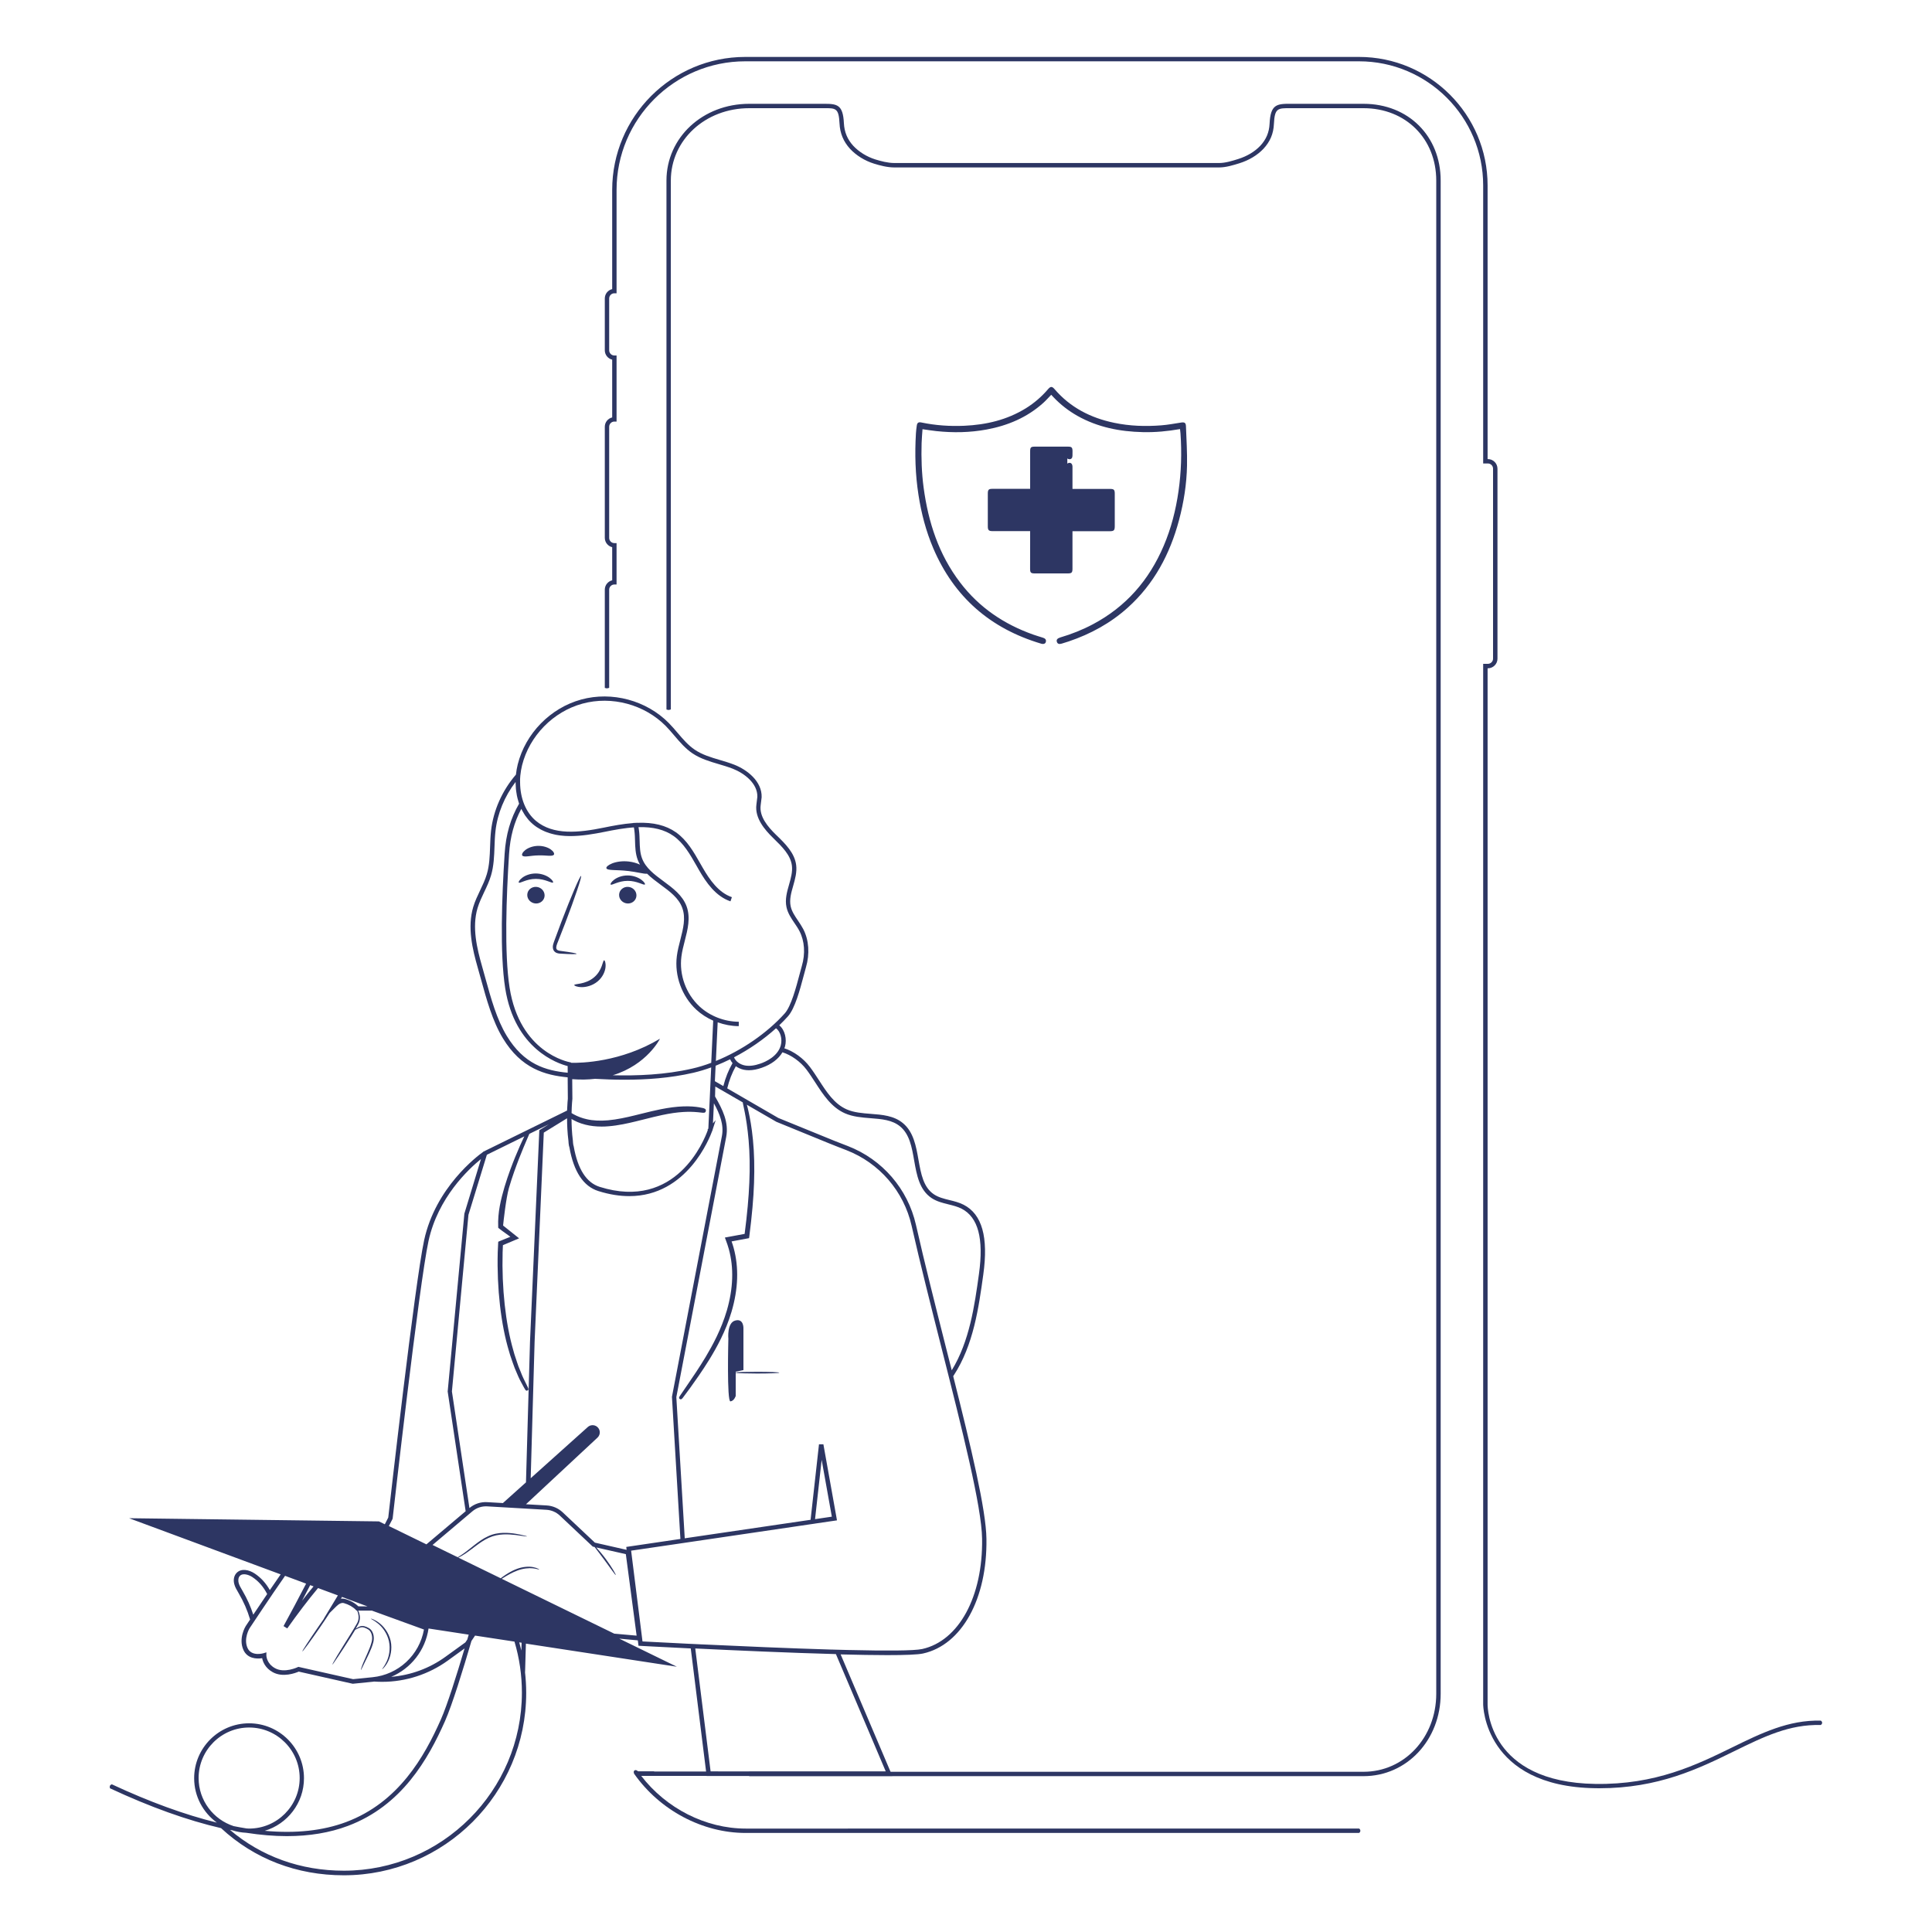 <svg xml:space="preserve" fill="#2d3663" viewBox="0 0 450 450" y="0px" x="0px" xmlns:xlink="http://www.w3.org/1999/xlink" xmlns="http://www.w3.org/2000/svg" id="Capa_1" version="1.1"> <style type="text/css"> 	.st0{fill:none;stroke:#000000;stroke-miterlimit:10;} 	.st1{fill:none;} </style> <g> 	<g> 		<path d="M317.61,24.18h-16.39l-0.6,0c-3.27-0.03-4.7,0.16-4.91,4.64c-0.1,2.02-0.79,3.66-2.17,5.14c-1.3,1.37-3.08,2.43-5.15,3.08 			c-1.4,0.44-2.98,0.93-4.44,0.93h-75.62c-1.56,0-3.2-0.45-4.46-0.84c-1.98-0.62-3.8-1.75-5.13-3.17c-1.37-1.5-2.08-3.21-2.18-5.25 			c-0.21-4.38-1.59-4.54-4.72-4.53l-17.34,0c-10.81,0-19.27,7.85-19.27,17.88v123.2c0,0,0.39,0.12,0.52,0.11 			c0.13,0,0.5-0.13,0.5-0.13V42.06c0-9.45,8.02-16.86,18.25-16.86h16.54l0.81,0c2.84-0.03,3.51-0.03,3.69,3.55 			c0.11,2.29,0.91,4.22,2.44,5.9c1.45,1.56,3.43,2.79,5.58,3.46c1.33,0.41,3.06,0.89,4.76,0.89h75.62c1.62,0,3.28-0.52,4.76-0.98 			c2.23-0.7,4.15-1.86,5.58-3.36c1.56-1.68,2.34-3.52,2.44-5.8c0.18-3.68,0.87-3.68,3.89-3.66l16.99,0 			c9.81,0,16.93,7.09,16.93,16.86v352.45c0,10.19-7.44,18.17-16.93,18.17h-143.1v1.02h143.1c10.07,0,17.96-8.43,17.96-19.19V42.06 			C335.57,31.7,328.02,24.18,317.61,24.18z"></path> 		<path d="M149.33,413.61l3.03,0.01l0-1.02l-3.73-0.01c0,0-0.47-0.48-0.84-0.22c-0.35,0.25-0.08,0.78-0.08,0.78 			c5.96,8.5,15.91,13.78,25.95,13.78h142.88c0,0,0.31-0.14,0.31-0.5c0-0.43-0.31-0.52-0.31-0.52H173.68 			C164.38,425.91,155.17,421.22,149.33,413.61z"></path> 		<path d="M403.47,407c-8.35,4.08-17.82,8.73-31.88,8.51c-24.87-0.37-25.1-17.77-25.1-18.51V155.66h0.06c1.23,0,2.24-1,2.24-2.24 			v-44.25c0-1.23-1-2.24-2.24-2.24h-0.06V43.2c0-16.51-13.43-29.94-29.94-29.94H173.58c-17.09,0-30.99,13.9-30.99,30.99v23.09 			c-0.99,0.23-1.72,1.12-1.72,2.18v12.07c0,1.06,0.74,1.95,1.72,2.18v13.46c-0.99,0.23-1.72,1.12-1.72,2.18v25.86 			c0,1.06,0.74,1.95,1.72,2.18v7.72c-0.99,0.23-1.72,1.12-1.72,2.18v22.87c0,0,0.35,0.11,0.47,0.12c0.14,0,0.55-0.13,0.55-0.13 			v-22.86c0-0.67,0.54-1.21,1.21-1.21h0.51v-9.64h-0.51c-0.67,0-1.21-0.54-1.21-1.21V99.4c0-0.67,0.54-1.21,1.21-1.21h0.51V82.8 			h-0.51c-0.67,0-1.21-0.54-1.21-1.21V69.52c0-0.67,0.54-1.21,1.21-1.21h0.51V44.25c0-16.52,13.44-29.97,29.97-29.97h142.97 			c15.94,0,28.91,12.97,28.91,28.91v64.76h1.09c0.67,0,1.21,0.54,1.21,1.21v44.25c0,0.67-0.54,1.21-1.21,1.21h-1.09v242.35 			c0,0.19,0.2,19.15,26.11,19.54c0.32,0.01,0.63,0.01,0.94,0.01c13.79,0,23.14-4.57,31.4-8.62c6.91-3.38,12.87-6.3,20.16-6.11 			c0,0,0.34-0.15,0.34-0.52c0-0.34-0.31-0.5-0.31-0.5C416.59,400.57,410.21,403.7,403.47,407z"></path> 		<path d="M247.3,149.91c0.54-0.16,1.08-0.33,1.62-0.51c5.09-1.72,9.73-4.25,13.74-7.85c6.15-5.53,9.85-12.51,11.96-20.41 			c1.11-4.16,1.77-8.39,1.86-12.68c0.06-3.07-0.13-6.14-0.25-9.21c-0.03-0.79-0.35-0.95-1.12-0.83c-1.54,0.24-3.07,0.53-4.62,0.65 			c-3.68,0.29-7.35,0.17-10.98-0.59c-5.46-1.14-10.2-3.55-13.88-7.84c-0.58-0.68-0.93-0.68-1.51,0c-1.5,1.75-3.22,3.24-5.17,4.45 			c-4.4,2.72-9.25,3.85-14.35,4.08c-3.36,0.15-6.71-0.08-10.01-0.77c-0.68-0.14-0.97,0.07-1.06,0.78c-0.08,0.58-0.16,1.16-0.19,1.75 			c-0.29,4.8-0.15,9.57,0.59,14.33c0.66,4.29,1.75,8.46,3.45,12.45c4.86,11.38,13.31,18.7,25.12,22.21c0.59,0.18,1.03,0,1.11-0.46 			c0.11-0.56-0.26-0.79-0.73-0.94c-0.73-0.23-1.47-0.45-2.19-0.7c-6.84-2.42-12.62-6.32-17.04-12.12c-5-6.54-7.44-14.08-8.52-22.13 			c-0.46-3.44-0.57-6.89-0.47-10.35c0.03-1.08,0.14-2.17,0.21-3.25c1.14,0.16,2.18,0.33,3.22,0.44c3.92,0.42,7.83,0.35,11.72-0.37 			c4.92-0.91,9.4-2.8,13.16-6.17c0.66-0.59,1.24-1.26,1.88-1.92c0.24,0.26,0.41,0.43,0.57,0.61c1.63,1.71,3.48,3.14,5.53,4.3 			c4.73,2.66,9.88,3.67,15.25,3.79c2.88,0.07,5.73-0.2,8.65-0.71c0.04,0.38,0.09,0.7,0.11,1.02c0.31,4.49,0.18,8.97-0.46,13.43 			c-0.63,4.4-1.71,8.67-3.46,12.76c-3.4,7.98-8.78,14.17-16.48,18.25c-2.43,1.29-4.98,2.3-7.62,3.08c-0.66,0.2-0.93,0.54-0.78,1 			C246.29,149.96,246.69,150.1,247.3,149.91z"></path> 		<path d="M239.93,132.48c0,0.89,0.18,1.08,1.06,1.08c2.57,0,5.14,0,7.71,0c0.91,0,1.1-0.19,1.1-1.1c0-2.65,0-5.3,0-7.95 			c0-0.24,0-0.47,0-0.78c0.28,0,0.5,0,0.71,0c2.65,0,5.3,0,7.95,0c1,0,1.19-0.19,1.19-1.21c0-2.51,0-5.02,0-7.53 			c0-0.91-0.19-1.11-1.09-1.11c-2.69,0-5.38,0-8.07,0c-0.21,0-0.43,0-0.69,0c0-0.31,0-0.53,0-0.75c0-1.46,0.01-2.91,0-4.37 			c0-0.64-0.28-0.99-0.75-0.96c-0.22,0.02-0.35,0.09-0.45,0.19c0-0.4,0-0.8,0-1.21c0.11,0.1,0.25,0.17,0.45,0.18 			c0.53,0.02,0.74-0.34,0.75-0.83c0.01-0.34,0.01-0.69,0.01-1.03c-0.01-0.88-0.19-1.07-1.07-1.07c-2.57,0-5.14,0-7.71,0 			c-0.92,0-1.09,0.17-1.09,1.1c0,2.65,0,5.3,0,7.95c0,0.24,0,0.47,0,0.78c-0.31,0-0.55,0-0.79,0c-2.67,0-5.34,0-8.01,0 			c-0.85,0-1.06,0.21-1.06,1.08c0,2.55,0,5.1,0,7.65c0,0.91,0.22,1.12,1.16,1.12c2.67,0,5.34,0,8.01,0c0.21,0,0.43,0,0.69,0 			c0,0.34,0,0.61,0,0.87C239.93,127.22,239.93,129.85,239.93,132.48z"></path> 	</g> 	<path d="M121.29,400" class="st0"></path> 	<path d="M108.83,381.88c0.11-0.39,0.22-0.77,0.33-1.14l-9.35-1.43c-0.76,5.12-4.13,9.31-8.7,11.26 		c4.53-0.38,8.92-1.98,12.63-4.67l4.64-3.37L108.83,381.88z" class="st1"></path> 	<path d="M117.68,230.18c-1.27-8.08-0.77-21.5-0.13-31.33c0.29-4.49,1.37-8.2,3.37-11.65c-0.05-0.13-0.09-0.27-0.13-0.4 		c-0.09-0.28-0.17-0.56-0.24-0.85c-0.05-0.2-0.1-0.4-0.14-0.61c-0.06-0.31-0.11-0.62-0.15-0.93c-0.03-0.2-0.06-0.39-0.08-0.6 		c-0.04-0.36-0.05-0.73-0.06-1.1c0-0.16-0.02-0.32-0.02-0.49c0-0.03,0-0.05,0-0.08c-2.57,3.35-4.21,7.34-4.68,11.4 		c-0.14,1.21-0.18,2.46-0.23,3.68c-0.08,2.21-0.16,4.49-0.8,6.66c-0.4,1.37-1.02,2.66-1.61,3.92c-0.57,1.2-1.16,2.44-1.54,3.72 		c-1.34,4.47-0.15,9.4,1.08,13.66c0.25,0.87,0.5,1.77,0.75,2.69c1.29,4.7,2.63,9.55,4.97,13.41c4.02,6.63,9.07,8.11,14.21,8.6 		c0-0.72,0-1.24-0.01-1.55C129.87,247.72,119.9,244.34,117.68,230.18z" class="st1"></path> 	<path d="M98.74,379.57l-12.14-4.41h-3.17c0.08,0.18,0.16,0.36,0.23,0.58c0.22,0.7,0.29,1.7-0.23,2.59 		c-0.18,0.34-0.39,0.7-0.59,1.05c0.01-0.01,0.02-0.01,0.03-0.02c0.15-0.1,0.34-0.22,0.57-0.34c0.23-0.11,0.5-0.26,0.87-0.28 		c0.36-0.01,0.72,0.09,1.08,0.24c0.35,0.15,0.75,0.34,1.06,0.72c0.58,0.73,0.74,1.8,0.5,2.79c-0.24,0.98-0.63,1.84-0.98,2.62 		c-0.36,0.77-0.7,1.46-0.98,2.03c-0.57,1.15-0.88,1.88-0.93,1.86c-0.05-0.02,0.16-0.79,0.67-1.98c0.28-0.63,0.58-1.32,0.91-2.06 		c0.33-0.78,0.71-1.63,0.93-2.56c0.22-0.9,0.07-1.86-0.4-2.47c-0.23-0.3-0.57-0.48-0.9-0.64c-0.33-0.15-0.65-0.25-0.94-0.26 		c-0.57,0.03-1.05,0.34-1.36,0.48c-0.09,0.05-0.17,0.08-0.24,0.11c-0.28,0.47-0.57,0.94-0.87,1.43c-1.17,1.89-2.28,3.56-3.09,4.77 		c-0.81,1.21-1.32,1.95-1.36,1.92c-0.05-0.03,0.37-0.83,1.12-2.07c0.75-1.25,1.82-2.95,2.99-4.83c0.58-0.94,1.14-1.84,1.6-2.67 		c0.48-0.8,0.45-1.68,0.28-2.35c-0.07-0.24-0.15-0.46-0.23-0.65h-0.13L82.88,375c-0.67-0.71-1.66-1.27-2.79-1.59 		c-0.52-0.15-1.12,0.11-1.78,0.76l-1.55,1.53c-0.62,0.95-1.38,2.09-2.22,3.32c-1.09,1.59-2.11,3.02-2.86,4.04 		c-0.75,1.02-1.24,1.63-1.28,1.6c-0.04-0.03,0.36-0.7,1.05-1.76c0.69-1.06,1.67-2.51,2.76-4.1c0.44-0.65,0.87-1.25,1.27-1.83 		l-0.09,0.08l2.12-3.5c0.44-0.73,0.83-1.37,1.17-1.94l-4.62-1.71c-2.19,2.61-4.82,6.07-7.17,9.4l-0.87-0.54 		c1.42-2.61,3.76-6.95,5.26-9.89l-4.9-1.82c-3.24,4.62-8.21,12.13-8.28,12.23c-0.01,0.01-1.44,2.4-0.46,4.59 		c0.92,2.04,3.69,1.22,3.72,1.21l0.67-0.21l-0.01,0.7c0,0.07,0.02,1.89,2.01,2.99c2.22,1.24,5.25-0.22,5.28-0.23l0.16-0.08 		l12.76,2.87l4.5-0.45C92.8,390.06,97.68,385.52,98.74,379.57z M90.3,387.14c-0.31,0.58-0.62,1-0.87,1.27 		c-0.24,0.27-0.4,0.39-0.42,0.38c-0.06-0.05,0.51-0.62,1.03-1.77c0.53-1.12,0.95-2.89,0.54-4.76c-0.42-1.87-1.56-3.29-2.51-4.08 		c-0.96-0.81-1.72-1.09-1.69-1.16c0.01-0.02,0.2,0.02,0.54,0.16c0.34,0.14,0.8,0.39,1.32,0.78c1.04,0.76,2.28,2.23,2.72,4.21 		C91.42,384.15,90.92,386,90.3,387.14z" class="st1"></path> 	<path d="M120.94,382.54c0.18,0.64,0.35,1.28,0.5,1.92l0.05-1.83L120.94,382.54z" class="st1"></path> 	<path d="M110.65,380.97l-0.84,1.25c-1.94,6.62-4.48,14.87-6.16,18.67c-3.94,8.89-10.07,19.7-22.62,24.41 		c-4.23,1.59-8.97,2.38-14.22,2.38c-2.99,0-6.15-0.26-9.46-0.78c-1.1-0.06-2.17-0.24-3.18-0.56c-0.2-0.04-0.4-0.08-0.61-0.12 		c7.34,6.23,16.48,9.51,26.54,9.51c22.86,0,41.46-18.6,41.46-41.46c0-4.06-0.58-8.05-1.73-11.89L110.65,380.97z" class="st1"></path> 	<path d="M57.43,425.87c0.2,0.01,0.4,0.03,0.6,0.03c6.49,0,11.77-5.28,11.77-11.77s-5.28-11.77-11.77-11.77 		c-6.49,0-11.77,5.28-11.77,11.77c0,5.23,3.44,9.68,8.17,11.2C55.44,425.54,56.44,425.72,57.43,425.87z" class="st1"></path> 	<path d="M80.37,372.42c1.22,0.35,2.31,0.95,3.09,1.71l2.14,0.02l-5.94-2.2c-0.08,0.14-0.16,0.27-0.25,0.42 		C79.73,372.32,80.06,372.33,80.37,372.42z" class="st1"></path> 	<path d="M124.51,312.51l-0.91,31.8l13.3-11.93c0.6-0.54,1.5-0.57,2.14-0.08c0.82,0.63,0.88,1.85,0.12,2.55 		l-16.66,15.52l4.84,0.28c1.38,0.08,2.7,0.65,3.71,1.6l7.5,7.06l7.39,1.68l-0.08-0.68l12.61-1.86l-1.97-33.1l0.01-0.06l11.62-60.64 		c0.52-2.7-0.5-5.19-1.86-7.67l-0.22,4.66l0.64-0.73l-0.7,2.17c-0.01,0.13-0.05,0.24-0.11,0.33c-0.54,1.5-5.82,15.19-19.31,15.19 		c-2.18,0-4.58-0.36-7.21-1.18c-3.47-1.09-5.74-4.52-6.74-10.17l-0.11-0.4c-0.08-0.5-0.08-0.5-0.12-1.12 		c-0.24-1.87-0.32-3.7-0.32-5.26l-5.42,3.34L124.51,312.51z" class="st1"></path> 	<path d="M165.63,248.64c-1.4,0.51-2.8,0.93-4.17,1.25c-5.42,1.24-10.95,1.62-15.99,1.62c-2.44,0-4.75-0.09-6.89-0.21 		c-1.62,0.18-3.39,0.22-5.32,0.08c0.01,1.19,0.02,2.69,0.04,4.57c0,0.06-0.14,1.38-0.19,3.33c0.14,0.08,0.29,0.18,0.48,0.28 		c0.95,0.52,1.98,0.91,3.08,1.15c1.43,0.33,3.13,0.41,4.93,0.25c2.07-0.18,4.35-0.69,6.11-1.12l1.7-0.42 		c1.57-0.39,3.06-0.76,4.48-1.04c1.89-0.38,3.7-0.61,5.23-0.66c1.6-0.06,2.83,0.07,3.59,0.19c0.43,0.07,0.76,0.14,0.98,0.19 		c0.3,0.07,0.8,0.2,0.69,0.71c-0.1,0.47-0.52,0.42-1,0.36c-0.2-0.02-0.48-0.06-0.82-0.09c-1.09-0.1-2.23-0.12-3.38-0.06 		c-1.47,0.08-3.2,0.33-5.01,0.72c-1.27,0.27-2.61,0.6-4.02,0.96c-0.69,0.17-1.39,0.35-2.1,0.52c-1.79,0.44-4.13,0.96-6.33,1.13 		c-0.54,0.04-1.07,0.07-1.6,0.07c-1.35,0-2.63-0.15-3.75-0.43c-1.48-0.36-2.57-0.91-3.27-1.34c0.01,1.51,0.08,3.24,0.31,5 		c0.04,0.61,0.04,0.61,0.1,1.01l0.1,0.38c0.94,5.3,2.97,8.45,6.04,9.42c17.81,5.6,24.36-10.86,25.19-13.22l-0.08-0.12l0.18-0.22 		L165.63,248.64z" class="st1"></path> 	<path d="M133.1,247.53c2.2,0.05,11.46-0.11,20.65-5.61c0,0-2.96,6.05-11,8.51c5.67,0.14,12.16-0.1,18.49-1.55 		c1.46-0.34,2.96-0.79,4.45-1.35l0.46-9.82c-1.45-0.64-2.8-1.5-3.95-2.57c-3.36-3.13-5.1-7.9-4.52-12.46 		c0.16-1.27,0.49-2.55,0.81-3.79c0.68-2.63,1.31-5.11,0.45-7.45c-0.84-2.28-2.87-3.78-5.01-5.37c-1.1-0.81-2.21-1.63-3.17-2.58 		c-0.78,0.07-2.49-0.44-4.55-0.65c-2.55-0.31-4.73-0.04-4.94-0.63c-0.09-0.28,0.38-0.75,1.32-1.12c0.93-0.38,2.34-0.62,3.87-0.45 		c1.01,0.11,1.9,0.4,2.64,0.73c-0.2-0.35-0.39-0.72-0.53-1.11c-0.54-1.44-0.58-2.97-0.63-4.46c-0.01-0.29-0.02-0.57-0.03-0.85 		c0-0.09-0.01-0.17-0.01-0.26c-0.01-0.2-0.02-0.39-0.04-0.59c-0.01-0.1-0.02-0.2-0.03-0.31c-0.02-0.18-0.04-0.35-0.06-0.52 		c-0.02-0.11-0.03-0.21-0.05-0.32c-0.02-0.09-0.04-0.17-0.05-0.26c-0.27,0.02-0.55,0.04-0.82,0.07c-0.25,0.02-0.5,0.04-0.76,0.08 		c-0.36,0.04-0.72,0.1-1.08,0.15c-0.24,0.03-0.47,0.07-0.71,0.1c-0.4,0.07-0.79,0.14-1.19,0.21c-0.19,0.04-0.39,0.07-0.58,0.1 		c-0.58,0.11-1.15,0.23-1.72,0.34c-0.6,0.12-1.19,0.24-1.79,0.34c-0.1,0.02-0.2,0.04-0.3,0.05c-0.57,0.1-1.14,0.19-1.71,0.27 		c-0.12,0.02-0.23,0.03-0.35,0.05c-0.57,0.07-1.14,0.13-1.7,0.18c-0.1,0.01-0.19,0.01-0.29,0.02c-0.59,0.04-1.18,0.07-1.75,0.07 		c0,0-0.01,0-0.01,0c-0.05,0-0.1,0-0.15,0c-0.33,0-0.66-0.01-0.99-0.03c-0.14-0.01-0.27-0.02-0.4-0.03 		c-0.24-0.02-0.49-0.04-0.73-0.07c-0.15-0.02-0.3-0.04-0.45-0.06c-0.22-0.03-0.44-0.07-0.66-0.11c-0.15-0.03-0.3-0.06-0.45-0.1 		c-0.21-0.05-0.42-0.1-0.63-0.16c-0.15-0.04-0.3-0.08-0.44-0.13c-0.21-0.06-0.41-0.14-0.61-0.21c-0.14-0.05-0.28-0.11-0.42-0.16 		c-0.21-0.09-0.41-0.18-0.61-0.28c-0.13-0.06-0.26-0.12-0.38-0.19c-0.22-0.12-0.43-0.25-0.64-0.38c-0.1-0.06-0.21-0.12-0.31-0.19 		c-0.31-0.21-0.61-0.43-0.9-0.68c-0.35-0.29-0.67-0.61-0.97-0.95c-0.1-0.11-0.19-0.24-0.28-0.35c-0.2-0.24-0.39-0.48-0.56-0.74 		c-0.1-0.15-0.19-0.31-0.29-0.47c-0.15-0.24-0.29-0.49-0.43-0.75c-0.05-0.1-0.11-0.2-0.16-0.3c-1.67,3.12-2.59,6.48-2.85,10.51 		c-0.64,9.78-1.13,23.12,0.12,31.11c2.38,15.21,13.66,17.31,14.14,17.39C132.96,247.41,133.04,247.46,133.1,247.53z M146.15,210.43 		c-1.11-0.06-1.99-0.98-1.95-2.05c0.04-1.07,0.98-1.88,2.09-1.82c1.11,0.06,1.98,0.98,1.94,2.05 		C148.2,209.68,147.26,210.49,146.15,210.43z M143.01,204.92c0.66-0.51,1.8-1.01,3.15-1.01c1.36,0,2.52,0.49,3.21,1 		c0.7,0.51,0.95,0.98,0.83,1.1c-0.24,0.27-1.83-0.86-4.01-0.84c-2.18-0.01-3.71,1.12-3.96,0.86 		C142.12,205.91,142.35,205.43,143.01,204.92z M138.32,227.69c2.03-1.67,2.04-4.04,2.39-4.01c0.16-0.01,0.42,0.57,0.33,1.56 		c-0.08,0.97-0.62,2.34-1.85,3.37c-1.24,1.02-2.76,1.35-3.81,1.32c-1.06-0.03-1.66-0.34-1.62-0.49 		C133.77,229.1,136.29,229.37,138.32,227.69z M122.33,198.02c0.63-0.5,1.7-0.95,2.94-0.99c1.24-0.03,2.34,0.35,3,0.82 		c0.67,0.47,0.91,0.97,0.75,1.22c-0.35,0.52-1.88,0.09-3.68,0.18c-1.8,0.02-3.3,0.53-3.69,0.03 		C121.49,199.04,121.7,198.53,122.33,198.02z M124.75,210.43c-1.11-0.06-1.99-0.98-1.95-2.05c0.04-1.07,0.98-1.88,2.09-1.82 		c1.11,0.06,1.98,0.98,1.94,2.05C126.8,209.68,125.86,210.49,124.75,210.43z M124.8,204.72c-2.18-0.01-3.71,1.12-3.96,0.86 		c-0.12-0.12,0.1-0.6,0.78-1.11c0.66-0.51,1.8-1.01,3.15-1.01c1.36,0,2.52,0.49,3.21,1c0.69,0.51,0.95,0.98,0.83,1.1 		C128.57,205.82,126.98,204.7,124.8,204.72z M129.77,222.01c-0.36-0.1-0.76-0.4-0.91-0.81c-0.28-0.83,0.08-1.55,0.29-2.18 		c0.5-1.35,1.03-2.77,1.58-4.25c2.3-6.02,4.36-10.83,4.6-10.74c0.24,0.09-1.42,5.04-3.72,11.06c-0.58,1.48-1.13,2.89-1.65,4.23 		c-0.27,0.65-0.5,1.24-0.37,1.65c0.09,0.38,0.62,0.49,1.17,0.55c2.19,0.29,3.54,0.52,3.53,0.65c-0.01,0.12-1.38,0.11-3.58-0.01 		C130.44,222.13,130.13,222.12,129.77,222.01z" class="st1"></path> 	<path d="M138.87,360.43c0.56,0.6,1.36,1.52,2.18,2.63c1.48,1.98,2.45,3.74,2.36,3.79c-0.1,0.06-1.21-1.59-2.68-3.56 		c-0.93-1.24-1.77-2.32-2.24-2.96l-0.43-0.1l-0.1-0.09l-7.6-7.16c-0.84-0.79-1.93-1.26-3.07-1.32l-13.83-0.8 		c-1.25-0.06-2.47,0.33-3.43,1.14l-9.29,7.85l5.86,2.86c0.4-0.23,1.01-0.61,1.75-1.16c0.66-0.49,1.42-1.12,2.29-1.79 		c0.87-0.67,1.86-1.41,3.04-1.94c1.18-0.56,2.42-0.75,3.53-0.79c1.12-0.03,2.11,0.09,2.93,0.22c0.82,0.13,1.48,0.28,1.93,0.4 		c0.45,0.11,0.7,0.19,0.69,0.21c-0.01,0.06-1.03-0.12-2.66-0.33c-1.61-0.18-3.99-0.4-6.26,0.65c-1.13,0.51-2.11,1.22-2.99,1.87 		c-0.87,0.66-1.66,1.27-2.35,1.73c-0.69,0.47-1.29,0.8-1.71,1c-0.02,0.01-0.03,0.01-0.04,0.02l9.87,4.81 		c0.15-0.12,0.33-0.25,0.52-0.39c0.77-0.55,1.89-1.3,3.28-1.81c1.39-0.51,2.78-0.59,3.73-0.4c0.96,0.18,1.47,0.53,1.45,0.56 		c-0.03,0.06-0.57-0.19-1.49-0.28c-0.92-0.11-2.22,0-3.56,0.5c-1.34,0.49-2.45,1.18-3.26,1.67c-0.16,0.1-0.3,0.19-0.44,0.27 		l26.21,12.78l5.19,0.46L145.76,362L138.87,360.43z" class="st1"></path> 	<path d="M73.03,369.5l-0.78-0.29c-0.56,1.1-1.22,2.37-1.9,3.64C71.22,371.72,72.14,370.57,73.03,369.5z" class="st1"></path> 	<path d="M108.47,352l-4.19-27.9l0.01-0.06l3.88-41.35l3.87-12.72c-2.89,2.33-10.02,8.97-12.22,19.09 		c-2.2,10.15-8.29,64.05-8.35,64.6l-0.05,0.18l-0.83,1.62l8.75,4.27L108.47,352z" class="st1"></path> 	<path d="M105.3,324.07l4.08,27.16c1.16-0.97,2.62-1.46,4.13-1.37l3.67,0.21l5.37-4.82l0.94-32.78l2.17-49.25l2.22-1.37 		l-4.55,2.23c-0.02,0.06-0.04,0.11-0.07,0.17l-0.51,1.18c-0.42,0.96-1.06,2.45-1.82,4.42c-0.68,1.75-1.56,4.11-2.36,6.87 		c-0.67,2.38-1.25,7.66-1.35,8.71l3.73,2.98l-3.77,1.59c-0.03,0.57-0.05,1.08-0.07,1.68c-0.22,8.3,0.69,16.61,2.49,22.81 		c0.15,0.6,0.33,1.15,0.51,1.69l0.11,0.32c0.08,0.23,0.15,0.45,0.22,0.68c0.12,0.38,0.24,0.74,0.37,1.08 		c0.17,0.4,0.33,0.8,0.48,1.17c0.24,0.61,0.45,1.14,0.67,1.59l0.84,1.71c0.34,0.71,0.45,0.93,0.12,1.11l-0.13,0.07l-0.15-0.04 		c-0.18-0.05-0.22-0.12-0.58-0.76l-0.91-1.69c-0.26-0.51-0.5-1.08-0.78-1.74c-0.14-0.33-0.29-0.69-0.45-1.06 		c-0.15-0.36-0.28-0.75-0.42-1.15c-0.07-0.22-0.15-0.44-0.23-0.66l-0.11-0.32c-0.19-0.55-0.39-1.12-0.55-1.73 		c-1.9-6.26-2.86-14.69-2.64-23.1c0.03-0.71,0.05-1.41,0.1-2.11l0.02-0.35l0.33-0.14c0.55-0.23,1.07-0.44,1.58-0.64 		c0.31-0.12,0.61-0.24,0.92-0.37c-0.37-0.28-0.74-0.54-1.09-0.79c-0.5-0.36-1.02-0.73-1.54-1.14l-0.2-0.16l-0.01-0.25 		c-0.15-3.39,0.65-6.45,1.48-9.3c0.87-2.9,1.83-5.35,2.48-6.94c0.82-2.01,1.51-3.51,1.94-4.42c0.07-0.15,0.13-0.27,0.19-0.39 		l-8.73,4.29l-4.25,13.97L105.3,324.07z" class="st1"></path> 	<path d="M62.23,371.28c-0.88-1.69-1.97-2.96-3.44-3.94c-0.79-0.53-2.23-1.04-2.94-0.27c-0.39,0.43-0.4,1.1-0.27,1.6 		c0.14,0.57,0.45,1.09,0.78,1.64l0.11,0.19c1.11,1.9,1.9,3.67,2.53,5.59C59.89,374.74,61.04,373.03,62.23,371.28z" class="st1"></path> 	<path d="M170.62,247.63c-0.23-0.27-0.42-0.57-0.56-0.89c-1.12,0.55-2.25,1.05-3.38,1.5l-0.17,3.6l1.97,1.14 		C168.97,251.03,169.69,249.24,170.62,247.63z" class="st1"></path> 	<polygon points="191.38,340.02 189.84,353.84 193.75,353.26" class="st1"></polygon> 	<path d="M177.46,248.7c-1.11,0.39-2.11,0.58-3.02,0.58c-0.4,0-0.78-0.04-1.15-0.11c-0.7-0.14-1.35-0.43-1.89-0.83 		c-0.87,1.56-1.54,3.29-2,5.16l11.89,6.89l13.17,5.37l3.06,1.19c8.01,3.1,13.93,9.95,15.83,18.33c2.01,8.88,4.52,18.79,6.94,28.37 		c0.47,1.85,0.94,3.7,1.4,5.52c4.16-6.76,5.32-15.08,6.34-22.45c1.14-8.23-0.18-13.2-4.04-15.19c-0.94-0.48-1.97-0.74-3.07-1.01 		c-1.34-0.33-2.73-0.67-3.93-1.47c-2.84-1.9-3.45-5.37-4.05-8.73c-0.56-3.15-1.08-6.12-3.26-7.94c-1.85-1.54-4.31-1.73-6.92-1.93 		c-2.01-0.15-4.08-0.32-5.93-1.13c-3.17-1.39-5.09-4.35-6.94-7.21c-0.65-1.01-1.33-2.05-2.04-2.99c-1.41-1.86-3.54-3.38-5.58-4.02 		C181.35,246.65,179.68,247.92,177.46,248.7z" class="st1"></path> 	<path d="M195.38,384.27c0.78,0.02,1.53,0.04,2.28,0.06L195.38,384.27L195.38,384.27z" class="st1"></path> 	<path d="M124.78,191.18c4.05,3.41,10,2.78,15.83,1.59c2.18-0.45,4.5-0.88,6.8-1.06l-0.01-0.02l0.63-0.03l0.41-0.02 		l0,0.01c3.7-0.14,6.65,0.58,8.97,2.21c2.56,1.8,4.14,4.57,5.66,7.25l0.58,1.01c1.61,2.78,3.67,5.77,6.79,6.85l-0.33,0.97 		c-3.44-1.18-5.64-4.36-7.34-7.3l-0.58-1.02c-1.47-2.58-2.98-5.25-5.36-6.92c-2.09-1.47-4.76-2.13-8.14-2.04 		c0.01,0.06,0.02,0.13,0.03,0.19c0.02,0.11,0.03,0.22,0.05,0.32c0.03,0.19,0.05,0.38,0.07,0.57c0.01,0.11,0.02,0.21,0.03,0.32 		c0.02,0.21,0.03,0.41,0.04,0.62c0,0.09,0.01,0.18,0.01,0.27c0.01,0.28,0.02,0.56,0.03,0.84c0.04,1.47,0.08,2.85,0.56,4.13 		c0.85,2.27,2.87,3.76,5.01,5.34c2.18,1.6,4.43,3.26,5.37,5.84c0.97,2.64,0.26,5.4-0.43,8.06c-0.31,1.21-0.63,2.46-0.78,3.66 		c-0.54,4.24,1.07,8.67,4.2,11.58c2.43,2.26,5.77,3.57,9.17,3.59l-0.01,1.02c-1.68-0.01-3.34-0.33-4.91-0.89l-0.42,9 		c5.99-2.43,11.92-6.47,16.05-11.09c1.48-1.65,2.65-6.08,3.42-9c0.2-0.77,0.39-1.47,0.55-2.02c0.85-2.87,0.64-5.84-0.55-8.14 		c-0.33-0.63-0.75-1.25-1.15-1.85c-0.77-1.14-1.57-2.31-1.87-3.72c-0.39-1.8,0.12-3.56,0.6-5.27c0.43-1.53,0.85-2.97,0.66-4.42 		c-0.31-2.46-2.27-4.38-4.17-6.23l-0.3-0.3c-1.83-1.79-4.21-4.53-3.8-7.66l0.22-1.82c0.09-3.12-3.04-5.49-5.74-6.56 		c-1.06-0.42-2.19-0.75-3.28-1.07c-2.08-0.62-4.23-1.25-6.09-2.5c-1.66-1.12-2.96-2.65-4.22-4.13c-0.64-0.75-1.3-1.52-1.99-2.23 		c-4.97-5.04-12.59-7.09-19.41-5.22c-6.82,1.86-12.35,7.5-14.07,14.36c-0.19,0.77-0.33,1.58-0.41,2.41 		c-0.05,0.54-0.08,1.08-0.08,1.61C121.13,185.95,122.45,189.21,124.78,191.18z" class="st1"></path> 	<path d="M161.94,383.96l3.57,28.62h1.75v0.02h39.05l-11.61-27.32C183.96,384.98,171.22,384.41,161.94,383.96z" class="st1"></path> 	<polygon points="189.73,354.89 189.73,354.89 189.83,354.88" class="st1"></polygon> 	<path d="M194.25,384.23L194.25,384.23l-0.65-0.02C193.82,384.22,194.04,384.23,194.25,384.23z" class="st1"></path> 	<path d="M180.75,239.5c-2.87,2.61-6.25,4.93-9.78,6.77c0.38,0.92,1.34,1.66,2.51,1.89c1.03,0.2,2.23,0.06,3.64-0.43 		c1.19-0.42,4.03-1.66,4.74-4.25C182.27,241.97,181.75,240.23,180.75,239.5z" class="st1"></path> 	<path d="M124.9,206.57c-1.12-0.06-2.05,0.75-2.09,1.82c-0.04,1.07,0.83,1.98,1.95,2.05c1.11,0.06,2.05-0.75,2.09-1.82 		C126.88,207.54,126.01,206.63,124.9,206.57z"></path> 	<path d="M127.98,204.45c-0.68-0.51-1.85-1-3.21-1c-1.36,0-2.5,0.5-3.15,1.01c-0.67,0.51-0.9,0.99-0.78,1.11 		c0.25,0.26,1.79-0.87,3.96-0.86c2.17-0.02,3.77,1.1,4.01,0.84C128.93,205.44,128.67,204.96,127.98,204.45z"></path> 	<path d="M146.29,206.57c-1.11-0.06-2.05,0.75-2.09,1.82c-0.04,1.07,0.83,1.98,1.95,2.05c1.11,0.06,2.05-0.75,2.09-1.82 		C148.28,207.54,147.41,206.63,146.29,206.57z"></path> 	<path d="M146.2,205.17c2.17-0.02,3.77,1.1,4.01,0.84c0.12-0.12-0.14-0.59-0.83-1.1c-0.68-0.51-1.85-1-3.21-1 		c-1.36,0-2.5,0.5-3.15,1.01c-0.67,0.51-0.9,0.99-0.78,1.11C142.49,206.29,144.03,205.16,146.2,205.17z"></path> 	<path d="M134.3,222.16c0.01-0.12-1.34-0.36-3.53-0.65c-0.56-0.06-1.08-0.17-1.17-0.55c-0.13-0.4,0.1-1,0.37-1.65 		c0.53-1.34,1.08-2.75,1.65-4.23c2.3-6.02,3.96-10.97,3.72-11.06c-0.24-0.09-2.3,4.72-4.6,10.74c-0.55,1.48-1.08,2.9-1.58,4.25 		c-0.21,0.63-0.58,1.35-0.29,2.18c0.15,0.42,0.56,0.72,0.91,0.81c0.36,0.11,0.67,0.12,0.94,0.13 		C132.92,222.27,134.29,222.28,134.3,222.16z"></path> 	<path d="M133.76,229.43c-0.03,0.15,0.56,0.46,1.62,0.49c1.04,0.04,2.57-0.29,3.81-1.32c1.24-1.03,1.77-2.4,1.85-3.37 		c0.09-0.99-0.17-1.57-0.33-1.56c-0.35-0.02-0.36,2.34-2.39,4.01C136.29,229.37,133.77,229.1,133.76,229.43z"></path> 	<path d="M125.34,199.24c1.8-0.08,3.33,0.34,3.68-0.18c0.15-0.25-0.08-0.75-0.75-1.22c-0.66-0.47-1.76-0.85-3-0.82 		c-1.24,0.04-2.31,0.48-2.94,0.99c-0.64,0.51-0.85,1.02-0.68,1.26C122.04,199.77,123.54,199.26,125.34,199.24z"></path> 	<path d="M170.14,326.41c0.88-0.13,1.22-1.26,1.22-1.26v-5.38c0.6,0.08,2.59,0.15,4.98,0.15c2.86,0,5.18-0.09,5.18-0.2 		c0-0.11-2.32-0.2-5.18-0.2c-2.39,0-4.38,0.06-4.98,0.15v-0.17l1.8-0.38v-9.67c0,0,0.13-2.39-1.88-1.88 		c-2.01,0.5-1.63,4.27-1.63,4.27S169.26,326.53,170.14,326.41z"></path> 	<path d="M88.25,377.96c-0.52-0.39-0.99-0.64-1.32-0.78c-0.33-0.14-0.53-0.19-0.54-0.16c-0.03,0.07,0.72,0.35,1.69,1.16 		c0.96,0.79,2.09,2.21,2.51,4.08c0.41,1.87-0.01,3.64-0.54,4.76c-0.53,1.14-1.09,1.72-1.03,1.77c0.02,0.02,0.17-0.11,0.42-0.38 		c0.24-0.27,0.56-0.69,0.87-1.27c0.61-1.13,1.11-2.99,0.68-4.97C90.53,380.19,89.29,378.72,88.25,377.96z"></path> 	<path d="M193.44,384.21l0.16,0C193.55,384.21,193.5,384.21,193.44,384.21L193.44,384.21z"></path> 	<path d="M197.81,384.33L197.81,384.33c-0.05,0-0.1,0-0.15,0L197.81,384.33z"></path> 	<polygon points="190.43,354.79 189.83,354.88 190.43,354.79"></polygon> 	<path d="M105.3,324.07l4.08,27.16c1.16-0.97,2.62-1.46,4.13-1.37l3.67,0.21l5.37-4.82l0.94-32.78l2.17-49.25l2.22-1.37 		l-4.55,2.23c-0.02,0.06-0.04,0.11-0.07,0.17l-0.51,1.18c-0.42,0.96-1.06,2.45-1.82,4.42c-0.68,1.75-1.56,4.11-2.36,6.87 		c-0.67,2.38-1.25,7.66-1.35,8.71l3.73,2.98l-3.77,1.59c-0.03,0.57-0.05,1.08-0.07,1.68c-0.22,8.3,0.69,16.61,2.49,22.81 		c0.15,0.6,0.33,1.15,0.51,1.69l0.11,0.32c0.08,0.23,0.15,0.45,0.22,0.68c0.12,0.38,0.24,0.74,0.37,1.08 		c0.17,0.4,0.33,0.8,0.48,1.17c0.24,0.61,0.45,1.14,0.67,1.59l0.84,1.71c0.34,0.71,0.45,0.93,0.12,1.11l-0.13,0.07l-0.15-0.04 		c-0.18-0.05-0.22-0.12-0.58-0.76l-0.91-1.69c-0.26-0.51-0.5-1.08-0.78-1.74c-0.14-0.33-0.29-0.69-0.45-1.06 		c-0.15-0.36-0.28-0.75-0.42-1.15c-0.07-0.22-0.15-0.44-0.23-0.66l-0.11-0.32c-0.19-0.55-0.39-1.12-0.55-1.73 		c-1.9-6.26-2.86-14.69-2.64-23.1c0.03-0.71,0.05-1.41,0.1-2.11l0.02-0.35l0.33-0.14c0.55-0.23,1.07-0.44,1.58-0.64 		c0.31-0.12,0.61-0.24,0.92-0.37c-0.37-0.28-0.74-0.54-1.09-0.79c-0.5-0.36-1.02-0.73-1.54-1.14l-0.2-0.16l-0.01-0.25 		c-0.15-3.39,0.65-6.45,1.48-9.3c0.87-2.9,1.83-5.35,2.48-6.94c0.82-2.01,1.51-3.51,1.94-4.42c0.07-0.15,0.13-0.27,0.19-0.39 		l-8.73,4.29l-4.25,13.97L105.3,324.07z" class="st1"></path> 	<path d="M80.37,372.42c1.22,0.35,2.31,0.95,3.09,1.71l2.14,0.02l-5.94-2.2c-0.08,0.14-0.16,0.27-0.25,0.42 		C79.73,372.32,80.06,372.33,80.37,372.42z" class="st1"></path> 	<path d="M108.47,352l-4.19-27.9l0.01-0.06l3.88-41.35l3.87-12.72c-2.89,2.33-10.02,8.97-12.22,19.09 		c-2.2,10.15-8.29,64.05-8.35,64.6l-0.05,0.18l-0.83,1.62l8.75,4.27L108.47,352z" class="st1"></path> 	<path d="M124.51,312.51l-0.91,31.8l13.3-11.93c0.6-0.54,1.5-0.57,2.14-0.08c0.82,0.63,0.88,1.85,0.12,2.55 		l-16.66,15.52l4.84,0.28c1.38,0.08,2.7,0.65,3.71,1.6l7.5,7.06l7.39,1.68l-0.08-0.68l12.61-1.86l-1.97-33.1l0.01-0.06l11.62-60.64 		c0.52-2.7-0.5-5.19-1.86-7.67l-0.22,4.66l0.64-0.73l-0.7,2.17c-0.01,0.13-0.05,0.24-0.11,0.33c-0.54,1.5-5.82,15.19-19.31,15.19 		c-2.18,0-4.58-0.36-7.21-1.18c-3.47-1.09-5.74-4.52-6.74-10.17l-0.11-0.4c-0.08-0.5-0.08-0.5-0.12-1.12 		c-0.24-1.87-0.32-3.7-0.32-5.26l-5.42,3.34L124.51,312.51z" class="st1"></path> 	<path d="M73.03,369.5l-0.78-0.29c-0.56,1.1-1.22,2.37-1.9,3.64C71.22,371.72,72.14,370.57,73.03,369.5z" class="st1"></path> 	<path d="M98.74,379.57l-12.14-4.41h-3.17c0.08,0.18,0.16,0.36,0.23,0.58c0.22,0.7,0.29,1.7-0.23,2.59 		c-0.18,0.34-0.39,0.7-0.59,1.05c0.01-0.01,0.02-0.01,0.03-0.02c0.15-0.1,0.34-0.22,0.57-0.34c0.23-0.11,0.5-0.26,0.87-0.28 		c0.36-0.01,0.72,0.09,1.08,0.24c0.35,0.15,0.75,0.34,1.06,0.72c0.58,0.73,0.74,1.8,0.5,2.79c-0.24,0.98-0.63,1.84-0.98,2.62 		c-0.36,0.77-0.7,1.46-0.98,2.03c-0.57,1.15-0.88,1.88-0.93,1.86c-0.05-0.02,0.16-0.79,0.67-1.98c0.28-0.63,0.58-1.32,0.91-2.06 		c0.33-0.78,0.71-1.63,0.93-2.56c0.22-0.9,0.07-1.86-0.4-2.47c-0.23-0.3-0.57-0.48-0.9-0.64c-0.33-0.15-0.65-0.25-0.94-0.26 		c-0.57,0.03-1.05,0.34-1.36,0.48c-0.09,0.05-0.17,0.08-0.24,0.11c-0.28,0.47-0.57,0.94-0.87,1.43c-1.17,1.89-2.28,3.56-3.09,4.77 		c-0.81,1.21-1.32,1.95-1.36,1.92c-0.05-0.03,0.37-0.83,1.12-2.07c0.75-1.25,1.82-2.95,2.99-4.83c0.58-0.94,1.14-1.84,1.6-2.67 		c0.48-0.8,0.45-1.68,0.28-2.35c-0.07-0.24-0.15-0.46-0.23-0.65h-0.13L82.88,375c-0.67-0.71-1.66-1.27-2.79-1.59 		c-0.52-0.15-1.12,0.11-1.78,0.76l-1.55,1.53c-0.62,0.95-1.38,2.09-2.22,3.32c-1.09,1.59-2.11,3.02-2.86,4.04 		c-0.75,1.02-1.24,1.63-1.28,1.6c-0.04-0.03,0.36-0.7,1.05-1.76c0.69-1.06,1.67-2.51,2.76-4.1c0.44-0.65,0.87-1.25,1.27-1.83 		l-0.09,0.08l2.12-3.5c0.44-0.73,0.83-1.37,1.17-1.94l-4.62-1.71c-2.19,2.61-4.82,6.07-7.17,9.4l-0.87-0.54 		c1.42-2.61,3.76-6.95,5.26-9.89l-4.9-1.82c-3.24,4.62-8.21,12.13-8.28,12.23c-0.01,0.01-1.44,2.4-0.46,4.59 		c0.92,2.04,3.69,1.22,3.72,1.21l0.67-0.21l-0.01,0.7c0,0.07,0.02,1.89,2.01,2.99c2.22,1.24,5.25-0.22,5.28-0.23l0.16-0.08 		l12.76,2.87l4.5-0.45C92.8,390.06,97.68,385.52,98.74,379.57z" class="st1"></path> 	<path d="M62.23,371.28c-0.88-1.69-1.97-2.96-3.44-3.94c-0.79-0.53-2.23-1.04-2.94-0.27c-0.39,0.43-0.4,1.1-0.27,1.6 		c0.14,0.57,0.45,1.09,0.78,1.64l0.11,0.19c1.11,1.9,1.9,3.67,2.53,5.59C59.89,374.74,61.04,373.03,62.23,371.28z" class="st1"></path> 	<path d="M177.46,248.7c-1.11,0.39-2.11,0.58-3.02,0.58c-0.4,0-0.78-0.04-1.15-0.11c-0.7-0.14-1.35-0.43-1.89-0.83 		c-0.87,1.56-1.54,3.29-2,5.16l11.89,6.89l13.17,5.37l3.06,1.19c8.01,3.1,13.93,9.95,15.83,18.33c2.01,8.88,4.52,18.79,6.94,28.37 		c0.47,1.85,0.94,3.7,1.4,5.52c4.16-6.76,5.32-15.08,6.34-22.45c1.14-8.23-0.18-13.2-4.04-15.19c-0.94-0.48-1.97-0.74-3.07-1.01 		c-1.34-0.33-2.73-0.67-3.93-1.47c-2.84-1.9-3.45-5.37-4.05-8.73c-0.56-3.15-1.08-6.12-3.26-7.94c-1.85-1.54-4.31-1.73-6.92-1.93 		c-2.01-0.15-4.08-0.32-5.93-1.13c-3.17-1.39-5.09-4.35-6.94-7.21c-0.65-1.01-1.33-2.05-2.04-2.99c-1.41-1.86-3.54-3.38-5.58-4.02 		C181.35,246.65,179.68,247.92,177.46,248.7z" class="st1"></path> 	<path d="M124.78,191.18c4.05,3.41,10,2.78,15.83,1.59c2.18-0.45,4.5-0.88,6.8-1.06l-0.01-0.02l0.63-0.03l0.41-0.02 		l0,0.01c3.7-0.14,6.65,0.58,8.97,2.21c2.56,1.8,4.14,4.57,5.66,7.25l0.58,1.01c1.61,2.78,3.67,5.77,6.79,6.85l-0.33,0.97 		c-3.44-1.18-5.64-4.36-7.34-7.3l-0.58-1.02c-1.47-2.58-2.98-5.25-5.36-6.92c-2.09-1.47-4.76-2.13-8.14-2.04 		c0.01,0.06,0.02,0.13,0.03,0.19c0.02,0.11,0.03,0.22,0.05,0.32c0.03,0.19,0.05,0.38,0.07,0.57c0.01,0.11,0.02,0.21,0.03,0.32 		c0.02,0.21,0.03,0.41,0.04,0.62c0,0.09,0.01,0.18,0.01,0.27c0.01,0.28,0.02,0.56,0.03,0.84c0.04,1.47,0.08,2.85,0.56,4.13 		c0.85,2.27,2.87,3.76,5.01,5.34c2.18,1.6,4.43,3.26,5.37,5.84c0.97,2.64,0.26,5.4-0.43,8.06c-0.31,1.21-0.63,2.46-0.78,3.66 		c-0.54,4.24,1.07,8.67,4.2,11.58c2.43,2.26,5.77,3.57,9.17,3.59l-0.01,1.02c-1.68-0.01-3.34-0.33-4.91-0.89l-0.42,9 		c5.99-2.43,11.92-6.47,16.05-11.09c1.48-1.65,2.65-6.08,3.42-9c0.2-0.77,0.39-1.47,0.55-2.02c0.85-2.87,0.64-5.84-0.55-8.14 		c-0.33-0.63-0.75-1.25-1.15-1.85c-0.77-1.14-1.57-2.31-1.87-3.72c-0.39-1.8,0.12-3.56,0.6-5.27c0.43-1.53,0.85-2.97,0.66-4.42 		c-0.31-2.46-2.27-4.38-4.17-6.23l-0.3-0.3c-1.83-1.79-4.21-4.53-3.8-7.66l0.22-1.82c0.09-3.12-3.04-5.49-5.74-6.56 		c-1.06-0.42-2.19-0.75-3.28-1.07c-2.08-0.62-4.23-1.25-6.09-2.5c-1.66-1.12-2.96-2.65-4.22-4.13c-0.64-0.75-1.3-1.52-1.99-2.23 		c-4.97-5.04-12.59-7.09-19.41-5.22c-6.82,1.86-12.35,7.5-14.07,14.36c-0.19,0.77-0.33,1.58-0.41,2.41 		c-0.05,0.54-0.08,1.08-0.08,1.61C121.13,185.95,122.45,189.21,124.78,191.18z" class="st1"></path> 	<path d="M166.68,248.24l-0.17,3.6l1.97,1.14c0.49-1.94,1.21-3.73,2.14-5.35c-0.23-0.27-0.42-0.57-0.56-0.89 		C168.94,247.29,167.81,247.79,166.68,248.24z" class="st1"></path> 	<path d="M108.83,381.88c0.11-0.39,0.22-0.77,0.33-1.14l-9.35-1.43c-0.76,5.12-4.13,9.31-8.7,11.26 		c4.53-0.38,8.92-1.98,12.63-4.67l4.64-3.37L108.83,381.88z" class="st1"></path> 	<path d="M133.1,247.53c2.2,0.05,11.46-0.11,20.65-5.61c0,0-2.96,6.05-11,8.51c5.67,0.14,12.16-0.1,18.49-1.55 		c1.46-0.34,2.96-0.79,4.45-1.35l0.46-9.82c-1.45-0.64-2.8-1.5-3.95-2.57c-3.36-3.13-5.1-7.9-4.52-12.46 		c0.16-1.27,0.49-2.55,0.81-3.79c0.68-2.63,1.31-5.11,0.45-7.45c-0.84-2.28-2.87-3.78-5.01-5.37c-1.1-0.81-2.21-1.63-3.17-2.58 		c-0.78,0.07-2.49-0.44-4.55-0.65c-2.55-0.31-4.73-0.04-4.94-0.63c-0.09-0.28,0.38-0.75,1.32-1.12c0.93-0.38,2.34-0.62,3.87-0.45 		c1.01,0.11,1.9,0.4,2.64,0.73c-0.2-0.35-0.39-0.72-0.53-1.11c-0.54-1.44-0.58-2.97-0.63-4.46c-0.01-0.29-0.02-0.57-0.03-0.85 		c0-0.09-0.01-0.17-0.01-0.26c-0.01-0.2-0.02-0.39-0.04-0.59c-0.01-0.1-0.02-0.2-0.03-0.31c-0.02-0.18-0.04-0.35-0.06-0.52 		c-0.02-0.11-0.03-0.21-0.05-0.32c-0.02-0.09-0.04-0.17-0.05-0.26c-0.27,0.02-0.55,0.04-0.82,0.07c-0.25,0.02-0.5,0.04-0.76,0.08 		c-0.36,0.04-0.72,0.1-1.08,0.15c-0.24,0.03-0.47,0.07-0.71,0.1c-0.4,0.07-0.79,0.14-1.19,0.21c-0.19,0.04-0.39,0.07-0.58,0.1 		c-0.58,0.11-1.15,0.23-1.72,0.34c-0.6,0.12-1.19,0.24-1.79,0.34c-0.1,0.02-0.2,0.04-0.3,0.05c-0.57,0.1-1.14,0.19-1.71,0.27 		c-0.12,0.02-0.23,0.03-0.35,0.05c-0.57,0.07-1.14,0.13-1.7,0.18c-0.1,0.01-0.19,0.01-0.29,0.02c-0.59,0.04-1.18,0.07-1.75,0.07 		c0,0-0.01,0-0.01,0c-0.05,0-0.1,0-0.15,0c-0.33,0-0.66-0.01-0.99-0.03c-0.14-0.01-0.27-0.02-0.4-0.03 		c-0.24-0.02-0.49-0.04-0.73-0.07c-0.15-0.02-0.3-0.04-0.45-0.06c-0.22-0.03-0.44-0.07-0.66-0.11c-0.15-0.03-0.3-0.06-0.45-0.1 		c-0.21-0.05-0.42-0.1-0.63-0.16c-0.15-0.04-0.3-0.08-0.44-0.13c-0.21-0.06-0.41-0.14-0.61-0.21c-0.14-0.05-0.28-0.11-0.42-0.16 		c-0.21-0.09-0.41-0.18-0.61-0.28c-0.13-0.06-0.26-0.12-0.38-0.19c-0.22-0.12-0.43-0.25-0.64-0.38c-0.1-0.06-0.21-0.12-0.31-0.19 		c-0.31-0.21-0.61-0.43-0.9-0.68c-0.35-0.29-0.67-0.61-0.97-0.95c-0.1-0.11-0.19-0.24-0.28-0.35c-0.2-0.24-0.39-0.48-0.56-0.74 		c-0.1-0.15-0.19-0.31-0.29-0.47c-0.15-0.24-0.29-0.49-0.43-0.75c-0.05-0.1-0.11-0.2-0.16-0.3c-1.67,3.12-2.59,6.48-2.85,10.51 		c-0.64,9.78-1.13,23.12,0.12,31.11c2.38,15.21,13.66,17.31,14.14,17.39C132.96,247.41,133.04,247.46,133.1,247.53z" class="st1"></path> 	<path d="M117.68,230.18c-1.27-8.08-0.77-21.5-0.13-31.33c0.29-4.49,1.37-8.2,3.37-11.65c-0.05-0.13-0.09-0.27-0.13-0.4 		c-0.09-0.28-0.17-0.56-0.24-0.85c-0.05-0.2-0.1-0.4-0.14-0.61c-0.06-0.31-0.11-0.62-0.15-0.93c-0.03-0.2-0.06-0.39-0.08-0.6 		c-0.04-0.36-0.05-0.73-0.06-1.1c0-0.16-0.02-0.32-0.02-0.49c0-0.03,0-0.05,0-0.08c-2.57,3.35-4.21,7.34-4.68,11.4 		c-0.14,1.21-0.18,2.46-0.23,3.68c-0.08,2.21-0.16,4.49-0.8,6.66c-0.4,1.37-1.02,2.66-1.61,3.92c-0.57,1.2-1.16,2.44-1.54,3.72 		c-1.34,4.47-0.15,9.4,1.08,13.66c0.25,0.87,0.5,1.77,0.75,2.69c1.29,4.7,2.63,9.55,4.97,13.41c4.02,6.63,9.07,8.11,14.21,8.6 		c0-0.72,0-1.24-0.01-1.55C129.87,247.72,119.9,244.34,117.68,230.18z" class="st1"></path> 	<path d="M165.63,248.64c-1.4,0.51-2.8,0.93-4.17,1.25c-5.42,1.24-10.95,1.62-15.99,1.62c-2.44,0-4.75-0.09-6.89-0.21 		c-1.62,0.18-3.39,0.22-5.32,0.08c0.01,1.19,0.02,2.69,0.04,4.57c0,0.06-0.14,1.38-0.19,3.33c0.14,0.08,0.29,0.18,0.48,0.28 		c0.95,0.52,1.98,0.91,3.08,1.15c1.43,0.33,3.13,0.41,4.93,0.25c2.07-0.18,4.35-0.69,6.11-1.12l1.7-0.42 		c1.57-0.39,3.06-0.76,4.48-1.04c1.89-0.38,3.7-0.61,5.23-0.66c1.6-0.06,2.83,0.07,3.59,0.19c0.43,0.07,0.76,0.14,0.98,0.19 		c0.3,0.07,0.8,0.2,0.69,0.71c-0.1,0.47-0.52,0.42-1,0.36c-0.2-0.02-0.48-0.06-0.82-0.09c-1.09-0.1-2.23-0.12-3.38-0.06 		c-1.47,0.08-3.2,0.33-5.01,0.72c-1.27,0.27-2.61,0.6-4.02,0.96c-0.69,0.17-1.39,0.35-2.1,0.52c-1.79,0.44-4.13,0.96-6.33,1.13 		c-0.54,0.04-1.07,0.07-1.6,0.07c-1.35,0-2.63-0.15-3.75-0.43c-1.48-0.36-2.57-0.91-3.27-1.34c0.01,1.51,0.08,3.24,0.31,5 		c0.04,0.61,0.04,0.61,0.1,1.01l0.1,0.38c0.94,5.3,2.97,8.45,6.04,9.42c17.81,5.6,24.36-10.86,25.19-13.22l-0.08-0.12l0.18-0.22 		L165.63,248.64z" class="st1"></path> 	<path d="M180.75,239.5c-2.87,2.61-6.25,4.93-9.78,6.77c0.38,0.92,1.34,1.66,2.51,1.89c1.03,0.2,2.23,0.06,3.64-0.43 		c1.19-0.42,4.03-1.66,4.74-4.25C182.27,241.97,181.75,240.23,180.75,239.5z" class="st1"></path> 	<polygon points="191.38,340.02 189.84,353.84 193.75,353.26" class="st1"></polygon> 	<path d="M161.94,383.96l3.57,28.62h1.75v0.02h39.05l-11.61-27.32C183.96,384.98,171.22,384.41,161.94,383.96z" class="st1"></path> 	<path d="M138.87,360.43c0.56,0.6,1.36,1.52,2.18,2.63c1.48,1.98,2.45,3.74,2.36,3.79c-0.1,0.06-1.21-1.59-2.68-3.56 		c-0.93-1.24-1.77-2.32-2.24-2.96l-0.43-0.1l-0.1-0.09l-7.6-7.16c-0.84-0.79-1.93-1.26-3.07-1.32l-13.83-0.8 		c-1.25-0.06-2.47,0.33-3.43,1.14l-9.29,7.85l5.86,2.86c0.4-0.23,1.01-0.61,1.75-1.16c0.66-0.49,1.42-1.12,2.29-1.79 		c0.87-0.67,1.86-1.41,3.04-1.94c1.18-0.56,2.42-0.75,3.53-0.79c1.12-0.03,2.11,0.09,2.93,0.22c0.82,0.13,1.48,0.28,1.93,0.4 		c0.45,0.11,0.7,0.19,0.69,0.21c-0.01,0.06-1.03-0.12-2.66-0.33c-1.61-0.18-3.99-0.4-6.26,0.65c-1.13,0.51-2.11,1.22-2.99,1.87 		c-0.87,0.66-1.66,1.27-2.35,1.73c-0.69,0.47-1.29,0.8-1.71,1c-0.02,0.01-0.03,0.01-0.04,0.02l9.87,4.81 		c0.15-0.12,0.33-0.25,0.52-0.39c0.77-0.55,1.89-1.3,3.28-1.81c1.39-0.51,2.78-0.59,3.73-0.4c0.96,0.18,1.47,0.53,1.45,0.56 		c-0.03,0.06-0.57-0.19-1.49-0.28c-0.92-0.11-2.22,0-3.56,0.5c-1.34,0.49-2.45,1.18-3.26,1.67c-0.16,0.1-0.3,0.19-0.44,0.27 		l26.21,12.78l5.19,0.46L145.76,362L138.87,360.43z" class="st1"></path> 	<path d="M120.94,382.54c0.18,0.64,0.35,1.28,0.5,1.92l0.05-1.83L120.94,382.54z" class="st1"></path> 	<path d="M57.43,425.87c0.2,0.01,0.4,0.03,0.6,0.03c6.49,0,11.77-5.28,11.77-11.77s-5.28-11.77-11.77-11.77 		c-6.49,0-11.77,5.28-11.77,11.77c0,5.23,3.44,9.68,8.17,11.2C55.44,425.54,56.44,425.72,57.43,425.87z" class="st1"></path> 	<path d="M110.65,380.97l-0.84,1.25c-1.94,6.62-4.48,14.87-6.16,18.67c-3.94,8.89-10.07,19.7-22.62,24.41 		c-4.23,1.59-8.97,2.38-14.22,2.38c-2.99,0-6.15-0.26-9.46-0.78c-1.1-0.06-2.17-0.24-3.18-0.56c-0.2-0.04-0.4-0.08-0.61-0.12 		c7.34,6.23,16.48,9.51,26.54,9.51c22.86,0,41.46-18.6,41.46-41.46c0-4.06-0.58-8.05-1.73-11.89L110.65,380.97z" class="st1"></path> 	<path d="M98.74,379.57l-12.14-4.41h-3.17c0.08,0.18,0.16,0.36,0.23,0.58c0.22,0.7,0.29,1.7-0.23,2.59 		c-0.18,0.34-0.39,0.7-0.59,1.05c0.01-0.01,0.02-0.01,0.03-0.02c0.15-0.1,0.34-0.22,0.57-0.34c0.23-0.11,0.5-0.26,0.87-0.28 		c0.36-0.01,0.72,0.09,1.08,0.24c0.35,0.15,0.75,0.34,1.06,0.72c0.58,0.73,0.74,1.8,0.5,2.79c-0.24,0.98-0.63,1.84-0.98,2.62 		c-0.36,0.77-0.7,1.46-0.98,2.03c-0.57,1.15-0.88,1.88-0.93,1.86c-0.05-0.02,0.16-0.79,0.67-1.98c0.28-0.63,0.58-1.32,0.91-2.06 		c0.33-0.78,0.71-1.63,0.93-2.56c0.22-0.9,0.07-1.86-0.4-2.47c-0.23-0.3-0.57-0.48-0.9-0.64c-0.33-0.15-0.65-0.25-0.94-0.26 		c-0.57,0.03-1.05,0.34-1.36,0.48c-0.09,0.05-0.17,0.08-0.24,0.11c-0.28,0.47-0.57,0.94-0.87,1.43c-1.17,1.89-2.28,3.56-3.09,4.77 		c-0.81,1.21-1.32,1.95-1.36,1.92c-0.05-0.03,0.37-0.83,1.12-2.07c0.75-1.25,1.82-2.95,2.99-4.83c0.58-0.94,1.14-1.84,1.6-2.67 		c0.48-0.8,0.45-1.68,0.28-2.35c-0.07-0.24-0.15-0.46-0.23-0.65h-0.13L82.88,375c-0.67-0.71-1.66-1.27-2.79-1.59 		c-0.52-0.15-1.12,0.11-1.78,0.76l-1.55,1.53c-0.62,0.95-1.38,2.09-2.22,3.32c-1.09,1.59-2.11,3.02-2.86,4.04 		c-0.75,1.02-1.24,1.63-1.28,1.6c-0.04-0.03,0.36-0.7,1.05-1.76c0.69-1.06,1.67-2.51,2.76-4.1c0.44-0.65,0.87-1.25,1.27-1.83 		l-0.09,0.08l2.12-3.5c0.44-0.73,0.83-1.37,1.17-1.94l-4.62-1.71c-2.19,2.61-4.82,6.07-7.17,9.4l-0.87-0.54 		c1.42-2.61,3.76-6.95,5.26-9.89l-4.9-1.82c-3.24,4.62-8.21,12.13-8.28,12.23c-0.01,0.01-1.44,2.4-0.46,4.59 		c0.92,2.04,3.69,1.22,3.72,1.21l0.67-0.21l-0.01,0.7c0,0.07,0.02,1.89,2.01,2.99c2.22,1.24,5.25-0.22,5.28-0.23l0.16-0.08 		l12.76,2.87l4.5-0.45C92.8,390.06,97.68,385.52,98.74,379.57z" class="st1"></path> 	<path d="M62.23,371.28c-0.88-1.69-1.97-2.96-3.44-3.94c-0.79-0.53-2.23-1.04-2.94-0.27c-0.39,0.43-0.4,1.1-0.27,1.6 		c0.14,0.57,0.45,1.09,0.78,1.64l0.11,0.19c1.11,1.9,1.9,3.67,2.53,5.59C59.89,374.74,61.04,373.03,62.23,371.28z" class="st1"></path> 	<path d="M73.03,369.5l-0.78-0.29c-0.56,1.1-1.22,2.37-1.9,3.64C71.22,371.72,72.14,370.57,73.03,369.5z" class="st1"></path> 	<path d="M80.37,372.42c1.22,0.35,2.31,0.95,3.09,1.71l2.14,0.02l-5.94-2.2c-0.08,0.14-0.16,0.27-0.25,0.42 		C79.73,372.32,80.06,372.33,80.37,372.42z" class="st1"></path> 	<path d="M57.43,425.87c0.2,0.01,0.4,0.03,0.6,0.03c6.49,0,11.77-5.28,11.77-11.77s-5.28-11.77-11.77-11.77 		c-6.49,0-11.77,5.28-11.77,11.77c0,5.23,3.44,9.68,8.17,11.2C55.44,425.54,56.44,425.72,57.43,425.87z" class="st1"></path> 	<path d="M108.83,381.88c0.11-0.39,0.22-0.77,0.33-1.14l-9.35-1.43c-0.76,5.12-4.13,9.31-8.7,11.26 		c4.53-0.38,8.92-1.98,12.63-4.67l4.64-3.37L108.83,381.88z" class="st1"></path> 	<path d="M110.65,380.97l-0.84,1.25c-1.94,6.62-4.48,14.87-6.16,18.67c-3.94,8.89-10.07,19.7-22.62,24.41 		c-4.23,1.59-8.97,2.38-14.22,2.38c-2.99,0-6.15-0.26-9.46-0.78c-1.1-0.06-2.17-0.24-3.18-0.56c-0.2-0.04-0.4-0.08-0.61-0.12 		c7.34,6.23,16.48,9.51,26.54,9.51c22.86,0,41.46-18.6,41.46-41.46c0-4.06-0.58-8.05-1.73-11.89L110.65,380.97z" class="st1"></path> 	<path d="M180.75,239.5c-2.87,2.61-6.25,4.93-9.78,6.77c0.38,0.92,1.34,1.66,2.51,1.89c1.03,0.2,2.23,0.06,3.64-0.43 		c1.19-0.42,4.03-1.66,4.74-4.25C182.27,241.97,181.75,240.23,180.75,239.5z" class="st1"></path> 	<path d="M117.68,230.18c-1.27-8.08-0.77-21.5-0.13-31.33c0.29-4.49,1.37-8.2,3.37-11.65c-0.05-0.13-0.09-0.27-0.13-0.4 		c-0.09-0.28-0.17-0.56-0.24-0.85c-0.05-0.2-0.1-0.4-0.14-0.61c-0.06-0.31-0.11-0.62-0.15-0.93c-0.03-0.2-0.06-0.39-0.08-0.6 		c-0.04-0.36-0.05-0.73-0.06-1.1c0-0.16-0.02-0.32-0.02-0.49c0-0.03,0-0.05,0-0.08c-2.57,3.35-4.21,7.34-4.68,11.4 		c-0.14,1.21-0.18,2.46-0.23,3.68c-0.08,2.21-0.16,4.49-0.8,6.66c-0.4,1.37-1.02,2.66-1.61,3.92c-0.57,1.2-1.16,2.44-1.54,3.72 		c-1.34,4.47-0.15,9.4,1.08,13.66c0.25,0.87,0.5,1.77,0.75,2.69c1.29,4.7,2.63,9.55,4.97,13.41c4.02,6.63,9.07,8.11,14.21,8.6 		c0-0.72,0-1.24-0.01-1.55C129.87,247.72,119.9,244.34,117.68,230.18z" class="st1"></path> 	<path d="M124.78,191.18c4.05,3.41,10,2.78,15.83,1.59c2.18-0.45,4.5-0.88,6.8-1.06l-0.01-0.02l0.63-0.03l0.41-0.02 		l0,0.01c3.7-0.14,6.65,0.58,8.97,2.21c2.56,1.8,4.14,4.57,5.66,7.25l0.58,1.01c1.61,2.78,3.67,5.77,6.79,6.85l-0.33,0.97 		c-3.44-1.18-5.64-4.36-7.34-7.3l-0.58-1.02c-1.47-2.58-2.98-5.25-5.36-6.92c-2.09-1.47-4.76-2.13-8.14-2.04 		c0.01,0.06,0.02,0.13,0.03,0.19c0.02,0.11,0.03,0.22,0.05,0.32c0.03,0.19,0.05,0.38,0.07,0.57c0.01,0.11,0.02,0.21,0.03,0.32 		c0.02,0.21,0.03,0.41,0.04,0.62c0,0.09,0.01,0.18,0.01,0.27c0.01,0.28,0.02,0.56,0.03,0.84c0.04,1.47,0.08,2.85,0.56,4.13 		c0.85,2.27,2.87,3.76,5.01,5.34c2.18,1.6,4.43,3.26,5.37,5.84c0.97,2.64,0.26,5.4-0.43,8.06c-0.31,1.21-0.63,2.46-0.78,3.66 		c-0.54,4.24,1.07,8.67,4.2,11.58c2.43,2.26,5.77,3.57,9.17,3.59l-0.01,1.02c-1.68-0.01-3.34-0.33-4.91-0.89l-0.42,9 		c5.99-2.43,11.92-6.47,16.05-11.09c1.48-1.65,2.65-6.08,3.42-9c0.2-0.77,0.39-1.47,0.55-2.02c0.85-2.87,0.64-5.84-0.55-8.14 		c-0.33-0.63-0.75-1.25-1.15-1.85c-0.77-1.14-1.57-2.31-1.87-3.72c-0.39-1.8,0.12-3.56,0.6-5.27c0.43-1.53,0.85-2.97,0.66-4.42 		c-0.31-2.46-2.27-4.38-4.17-6.23l-0.3-0.3c-1.83-1.79-4.21-4.53-3.8-7.66l0.22-1.82c0.09-3.12-3.04-5.49-5.74-6.56 		c-1.06-0.42-2.19-0.75-3.28-1.07c-2.08-0.62-4.23-1.25-6.09-2.5c-1.66-1.12-2.96-2.65-4.22-4.13c-0.64-0.75-1.3-1.52-1.99-2.23 		c-4.97-5.04-12.59-7.09-19.41-5.22c-6.82,1.86-12.35,7.5-14.07,14.36c-0.19,0.77-0.33,1.58-0.41,2.41 		c-0.05,0.54-0.08,1.08-0.08,1.61C121.13,185.95,122.45,189.21,124.78,191.18z" class="st1"></path> 	<path d="M105.3,324.07l4.08,27.16c1.16-0.97,2.62-1.46,4.13-1.37l3.67,0.21l5.37-4.82l0.94-32.78l2.17-49.25l2.22-1.37 		l-4.55,2.23c-0.02,0.06-0.04,0.11-0.07,0.17l-0.51,1.18c-0.42,0.96-1.06,2.45-1.82,4.42c-0.68,1.75-1.56,4.11-2.36,6.87 		c-0.67,2.38-1.25,7.66-1.35,8.71l3.73,2.98l-3.77,1.59c-0.03,0.57-0.05,1.08-0.07,1.68c-0.22,8.3,0.69,16.61,2.49,22.81 		c0.15,0.6,0.33,1.15,0.51,1.69l0.11,0.32c0.08,0.23,0.15,0.45,0.22,0.68c0.12,0.38,0.24,0.74,0.37,1.08 		c0.17,0.4,0.33,0.8,0.48,1.17c0.24,0.61,0.45,1.14,0.67,1.59l0.84,1.71c0.34,0.71,0.45,0.93,0.12,1.11l-0.13,0.07l-0.15-0.04 		c-0.18-0.05-0.22-0.12-0.58-0.76l-0.91-1.69c-0.26-0.51-0.5-1.08-0.78-1.74c-0.14-0.33-0.29-0.69-0.45-1.06 		c-0.15-0.36-0.28-0.75-0.42-1.15c-0.07-0.22-0.15-0.44-0.23-0.66l-0.11-0.32c-0.19-0.55-0.39-1.12-0.55-1.73 		c-1.9-6.26-2.86-14.69-2.64-23.1c0.03-0.71,0.05-1.41,0.1-2.11l0.02-0.35l0.33-0.14c0.55-0.23,1.07-0.44,1.58-0.64 		c0.31-0.12,0.61-0.24,0.92-0.37c-0.37-0.28-0.74-0.54-1.09-0.79c-0.5-0.36-1.02-0.73-1.54-1.14l-0.2-0.16l-0.01-0.25 		c-0.15-3.39,0.65-6.45,1.48-9.3c0.87-2.9,1.83-5.35,2.48-6.94c0.82-2.01,1.51-3.51,1.94-4.42c0.07-0.15,0.13-0.27,0.19-0.39 		l-8.73,4.29l-4.25,13.97L105.3,324.07z" class="st1"></path> 	<path d="M108.47,352l-4.19-27.9l0.01-0.06l3.88-41.35l3.87-12.72c-2.89,2.33-10.02,8.97-12.22,19.09 		c-2.2,10.15-8.29,64.05-8.35,64.6l-0.05,0.18l-0.83,1.62l8.75,4.27L108.47,352z" class="st1"></path> 	<path d="M124.51,312.51l-0.91,31.8l13.3-11.93c0.6-0.54,1.5-0.57,2.14-0.08c0.82,0.63,0.88,1.85,0.12,2.55 		l-16.66,15.52l4.84,0.28c1.38,0.08,2.7,0.65,3.71,1.6l7.5,7.06l7.39,1.68l-0.08-0.68l12.61-1.86l-1.97-33.1l0.01-0.06l11.62-60.64 		c0.52-2.7-0.5-5.19-1.86-7.67l-0.22,4.66l0.64-0.73l-0.7,2.17c-0.01,0.13-0.05,0.24-0.11,0.33c-0.54,1.5-5.82,15.19-19.31,15.19 		c-2.18,0-4.58-0.36-7.21-1.18c-3.47-1.09-5.74-4.52-6.74-10.17l-0.11-0.4c-0.08-0.5-0.08-0.5-0.12-1.12 		c-0.24-1.87-0.32-3.7-0.32-5.26l-5.42,3.34L124.51,312.51z" class="st1"></path> 	<path d="M165.63,248.64c-1.4,0.51-2.8,0.93-4.17,1.25c-5.42,1.24-10.95,1.62-15.99,1.62c-2.44,0-4.75-0.09-6.89-0.21 		c-1.62,0.18-3.39,0.22-5.32,0.08c0.01,1.19,0.02,2.69,0.04,4.57c0,0.06-0.14,1.38-0.19,3.33c0.14,0.08,0.29,0.18,0.48,0.28 		c0.95,0.52,1.98,0.91,3.08,1.15c1.43,0.33,3.13,0.41,4.93,0.25c2.07-0.18,4.35-0.69,6.11-1.12l1.7-0.42 		c1.57-0.39,3.06-0.76,4.48-1.04c1.89-0.38,3.7-0.61,5.23-0.66c1.6-0.06,2.83,0.07,3.59,0.19c0.43,0.07,0.76,0.14,0.98,0.19 		c0.3,0.07,0.8,0.2,0.69,0.71c-0.1,0.47-0.52,0.42-1,0.36c-0.2-0.02-0.48-0.06-0.82-0.09c-1.09-0.1-2.23-0.12-3.38-0.06 		c-1.47,0.08-3.2,0.33-5.01,0.72c-1.27,0.27-2.61,0.6-4.02,0.96c-0.69,0.17-1.39,0.35-2.1,0.52c-1.79,0.44-4.13,0.96-6.33,1.13 		c-0.54,0.04-1.07,0.07-1.6,0.07c-1.35,0-2.63-0.15-3.75-0.43c-1.48-0.36-2.57-0.91-3.27-1.34c0.01,1.51,0.08,3.24,0.31,5 		c0.04,0.61,0.04,0.61,0.1,1.01l0.1,0.38c0.94,5.3,2.97,8.45,6.04,9.42c17.81,5.6,24.36-10.86,25.19-13.22l-0.08-0.12l0.18-0.22 		L165.63,248.64z" class="st1"></path> 	<path d="M133.1,247.53c2.2,0.05,11.46-0.11,20.65-5.61c0,0-2.96,6.05-11,8.51c5.67,0.14,12.16-0.1,18.49-1.55 		c1.46-0.34,2.96-0.79,4.45-1.35l0.46-9.82c-1.45-0.64-2.8-1.5-3.95-2.57c-3.36-3.13-5.1-7.9-4.52-12.46 		c0.16-1.27,0.49-2.55,0.81-3.79c0.68-2.63,1.31-5.11,0.45-7.45c-0.84-2.28-2.87-3.78-5.01-5.37c-1.1-0.81-2.21-1.63-3.17-2.58 		c-0.78,0.07-2.49-0.44-4.55-0.65c-2.55-0.31-4.73-0.04-4.94-0.63c-0.09-0.28,0.38-0.75,1.32-1.12c0.93-0.38,2.34-0.62,3.87-0.45 		c1.01,0.11,1.9,0.4,2.64,0.73c-0.2-0.35-0.39-0.72-0.53-1.11c-0.54-1.44-0.58-2.97-0.63-4.46c-0.01-0.29-0.02-0.57-0.03-0.85 		c0-0.09-0.01-0.17-0.01-0.26c-0.01-0.2-0.02-0.39-0.04-0.59c-0.01-0.1-0.02-0.2-0.03-0.31c-0.02-0.18-0.04-0.35-0.06-0.52 		c-0.02-0.11-0.03-0.21-0.05-0.32c-0.02-0.09-0.04-0.17-0.05-0.26c-0.27,0.02-0.55,0.04-0.82,0.07c-0.25,0.02-0.5,0.04-0.76,0.08 		c-0.36,0.04-0.72,0.1-1.08,0.15c-0.24,0.03-0.47,0.07-0.71,0.1c-0.4,0.07-0.79,0.14-1.19,0.21c-0.19,0.04-0.39,0.07-0.58,0.1 		c-0.58,0.11-1.15,0.23-1.72,0.34c-0.6,0.12-1.19,0.24-1.79,0.34c-0.1,0.02-0.2,0.04-0.3,0.05c-0.57,0.1-1.14,0.19-1.71,0.27 		c-0.12,0.02-0.23,0.03-0.35,0.05c-0.57,0.07-1.14,0.13-1.7,0.18c-0.1,0.01-0.19,0.01-0.29,0.02c-0.59,0.04-1.18,0.07-1.75,0.07 		c0,0-0.01,0-0.01,0c-0.05,0-0.1,0-0.15,0c-0.33,0-0.66-0.01-0.99-0.03c-0.14-0.01-0.27-0.02-0.4-0.03 		c-0.24-0.02-0.49-0.04-0.73-0.07c-0.15-0.02-0.3-0.04-0.45-0.06c-0.22-0.03-0.44-0.07-0.66-0.11c-0.15-0.03-0.3-0.06-0.45-0.1 		c-0.21-0.05-0.42-0.1-0.63-0.16c-0.15-0.04-0.3-0.08-0.44-0.13c-0.21-0.06-0.41-0.14-0.61-0.21c-0.14-0.05-0.28-0.11-0.42-0.16 		c-0.21-0.09-0.41-0.18-0.61-0.28c-0.13-0.06-0.26-0.12-0.38-0.19c-0.22-0.12-0.43-0.25-0.64-0.38c-0.1-0.06-0.21-0.12-0.31-0.19 		c-0.31-0.21-0.61-0.43-0.9-0.68c-0.35-0.29-0.67-0.61-0.97-0.95c-0.1-0.11-0.19-0.24-0.28-0.35c-0.2-0.24-0.39-0.48-0.56-0.74 		c-0.1-0.15-0.19-0.31-0.29-0.47c-0.15-0.24-0.29-0.49-0.43-0.75c-0.05-0.1-0.11-0.2-0.16-0.3c-1.67,3.12-2.59,6.48-2.85,10.51 		c-0.64,9.78-1.13,23.12,0.12,31.11c2.38,15.21,13.66,17.31,14.14,17.39C132.96,247.41,133.04,247.46,133.1,247.53z" class="st1"></path> 	<path d="M120.94,382.54c0.18,0.64,0.35,1.28,0.5,1.92l0.05-1.83L120.94,382.54z" class="st1"></path> 	<path d="M177.46,248.7c-1.11,0.39-2.11,0.58-3.02,0.58c-0.4,0-0.78-0.04-1.15-0.11c-0.7-0.14-1.35-0.43-1.89-0.83 		c-0.87,1.56-1.54,3.29-2,5.16l11.89,6.89l13.17,5.37l3.06,1.19c8.01,3.1,13.93,9.95,15.83,18.33c2.01,8.88,4.52,18.79,6.94,28.37 		c0.47,1.85,0.94,3.7,1.4,5.52c4.16-6.76,5.32-15.08,6.34-22.45c1.14-8.23-0.18-13.2-4.04-15.19c-0.94-0.48-1.97-0.74-3.07-1.01 		c-1.34-0.33-2.73-0.67-3.93-1.47c-2.84-1.9-3.45-5.37-4.05-8.73c-0.56-3.15-1.08-6.12-3.26-7.94c-1.85-1.54-4.31-1.73-6.92-1.93 		c-2.01-0.15-4.08-0.32-5.93-1.13c-3.17-1.39-5.09-4.35-6.94-7.21c-0.65-1.01-1.33-2.05-2.04-2.99c-1.41-1.86-3.54-3.38-5.58-4.02 		C181.35,246.65,179.68,247.92,177.46,248.7z" class="st1"></path> 	<polygon points="191.38,340.02 189.84,353.84 193.75,353.26" class="st1"></polygon> 	<path d="M161.81,382.93c0.6,0.03,1.21,0.06,1.84,0.09L161.81,382.93L161.81,382.93z" class="st1"></path> 	<path d="M161.94,383.96l3.57,28.62h1.75v0.02h39.05l-11.61-27.32C183.96,384.98,171.22,384.41,161.94,383.96z" class="st1"></path> 	<path d="M166.68,248.24l-0.17,3.6l1.97,1.14c0.49-1.94,1.21-3.73,2.14-5.35c-0.23-0.27-0.42-0.57-0.56-0.89 		C168.94,247.29,167.81,247.79,166.68,248.24z" class="st1"></path> 	<path d="M160.78,382.88L160.78,382.88l-0.25-0.01C160.61,382.87,160.69,382.87,160.78,382.88z" class="st1"></path> 	<path d="M138.87,360.43c0.56,0.6,1.36,1.52,2.18,2.63c1.48,1.98,2.45,3.74,2.36,3.79c-0.1,0.06-1.21-1.59-2.68-3.56 		c-0.93-1.24-1.77-2.32-2.24-2.96l-0.43-0.1l-0.1-0.09l-7.6-7.16c-0.84-0.79-1.93-1.26-3.07-1.32l-13.83-0.8 		c-1.25-0.06-2.47,0.33-3.43,1.14l-9.29,7.85l5.86,2.86c0.4-0.23,1.01-0.61,1.75-1.16c0.66-0.49,1.42-1.12,2.29-1.79 		c0.87-0.67,1.86-1.41,3.04-1.94c1.18-0.56,2.42-0.75,3.53-0.79c1.12-0.03,2.11,0.09,2.93,0.22c0.82,0.13,1.48,0.28,1.93,0.4 		c0.45,0.11,0.7,0.19,0.69,0.21c-0.01,0.06-1.03-0.12-2.66-0.33c-1.61-0.18-3.99-0.4-6.26,0.65c-1.13,0.51-2.11,1.22-2.99,1.87 		c-0.87,0.66-1.66,1.27-2.35,1.73c-0.69,0.47-1.29,0.8-1.71,1c-0.02,0.01-0.03,0.01-0.04,0.02l9.87,4.81 		c0.15-0.12,0.33-0.25,0.52-0.39c0.77-0.55,1.89-1.3,3.28-1.81c1.39-0.51,2.78-0.59,3.73-0.4c0.96,0.18,1.47,0.53,1.45,0.56 		c-0.03,0.06-0.57-0.19-1.49-0.28c-0.92-0.11-2.22,0-3.56,0.5c-1.34,0.49-2.45,1.18-3.26,1.67c-0.16,0.1-0.3,0.19-0.44,0.27 		l26.21,12.78l5.19,0.46L145.76,362L138.87,360.43z" class="st1"></path> 	<path d="M222.02,320.54c0.04-0.06,0.08-0.12,0.12-0.18c4.61-7.06,5.82-15.8,6.89-23.51c1.21-8.72-0.29-14.03-4.58-16.24 		c-1.05-0.54-2.19-0.82-3.3-1.09c-1.31-0.32-2.56-0.63-3.61-1.33c-2.47-1.65-3.02-4.76-3.61-8.05c-0.56-3.19-1.15-6.49-3.62-8.54 		c-2.1-1.75-4.84-1.96-7.49-2.16c-1.92-0.15-3.91-0.3-5.6-1.04c-2.89-1.27-4.64-3.97-6.49-6.83c-0.66-1.02-1.35-2.08-2.09-3.06 		c-1.52-2.01-3.74-3.62-5.95-4.34c0.05-0.14,0.11-0.27,0.15-0.42c0.46-1.7,0-3.85-1.34-4.94c0.71-0.68,1.4-1.38,2.03-2.09 		c1.64-1.84,2.8-6.22,3.65-9.42c0.2-0.76,0.38-1.45,0.54-2c0.92-3.12,0.69-6.36-0.63-8.9c-0.36-0.68-0.79-1.33-1.21-1.95 		c-0.75-1.11-1.46-2.15-1.72-3.36c-0.33-1.55,0.11-3.11,0.59-4.78c0.44-1.56,0.9-3.18,0.69-4.83c-0.36-2.82-2.54-4.95-4.47-6.83 		l-0.3-0.29c-1.81-1.78-3.85-4.15-3.5-6.8l0.23-1.87c0.11-3.7-3.37-6.4-6.38-7.58c-1.1-0.43-2.25-0.77-3.36-1.1 		c-2.1-0.62-4.08-1.21-5.81-2.37c-1.55-1.04-2.75-2.45-4.02-3.94c-0.65-0.76-1.32-1.55-2.04-2.28c-5.22-5.29-13.23-7.45-20.41-5.49 		c-7.17,1.96-12.98,7.88-14.79,15.1c-0.19,0.77-0.33,1.57-0.42,2.39c-3.2,3.71-5.25,8.32-5.79,13.02c-0.14,1.25-0.19,2.52-0.23,3.76 		c-0.08,2.24-0.15,4.36-0.76,6.41c-0.38,1.29-0.98,2.55-1.56,3.77c-0.59,1.24-1.2,2.51-1.6,3.86c-1.42,4.74-0.19,9.83,1.07,14.24 		c0.25,0.87,0.5,1.77,0.75,2.68c1.25,4.54,2.66,9.69,5.08,13.67c4.27,7.05,9.79,8.59,15.09,9.1c0.01,1.24,0.02,2.89,0.04,4.99 		c-0.01,0.09-0.12,1.15-0.18,2.75l-19.55,9.6l-0.01,0.04c-1.34,0.95-11.06,8.26-13.73,20.55c-2.17,10-8.07,62.05-8.36,64.61 		l-0.8,1.56l-1.37-0.67l-58.2-0.74l35.31,13.08c-0.78,1.12-1.65,2.38-2.52,3.66c-0.92-1.61-2.04-2.86-3.51-3.85 		c-1.35-0.9-3.19-1.29-4.27-0.11c-0.57,0.62-0.76,1.56-0.51,2.54c0.18,0.71,0.54,1.32,0.89,1.91l0.11,0.19 		c1.22,2.09,2.05,4.01,2.69,6.17c-0.57,0.86-0.95,1.43-1.02,1.54c-0.07,0.11-1.74,2.86-0.53,5.56c0.89,1.97,2.99,2.14,4.36,1.91 		c0.16,0.83,0.7,2.28,2.46,3.26c2.38,1.32,5.32,0.19,6.06-0.13l12.58,2.83l4.67-0.47c0.12-0.01,0.23-0.04,0.35-0.05l0,0.01 		c0.61,0.04,1.22,0.06,1.83,0.06c5.48,0,10.86-1.74,15.32-4.97l3.88-2.81c-1.84,6.2-4.05,13.22-5.53,16.56 		c-3.86,8.71-9.85,19.29-22.04,23.87c-5.44,2.04-11.79,2.71-18.98,2.05c5.28-1.58,9.14-6.47,9.14-12.25 		c0-7.05-5.74-12.79-12.79-12.79c-7.05,0-12.79,5.74-12.79,12.79c0,4.25,2.09,8.01,5.29,10.34c-7.44-1.83-15.6-4.79-24.46-8.92 		c0,0-0.33,0.09-0.44,0.33c-0.12,0.25,0.01,0.6,0.01,0.6c9.4,4.38,18.03,7.47,25.87,9.28c7.75,7.18,17.64,10.98,28.59,10.98 		c23.42,0,42.48-19.06,42.48-42.48c0-1.64-0.1-3.27-0.28-4.88l0.02,0l0.19-6.6l35.16,5.38l-13.41-6.54l4.32,0.4l0.16,1.26l0.43,0.02 		c0.6,0.03,4.5,0.25,10.14,0.52c0.52,0.03,1.05,0.05,1.6,0.08l3.57,28.67h-16v1.02h16.13l0,0.02h43.25l-12.04-28.32 		c4.03,0.1,7.75,0.17,10.85,0.17c4.1,0,7.11-0.11,8.34-0.38c9.04-2,14.97-12.73,14.77-26.69 		C229.69,351.72,226.15,336.98,222.02,320.54z M187.84,249.12c0.71,0.94,1.39,1.99,2.04,2.99c1.85,2.86,3.77,5.82,6.94,7.21 		c1.86,0.81,3.93,0.97,5.93,1.13c2.61,0.2,5.07,0.39,6.92,1.93c2.18,1.81,2.71,4.79,3.26,7.94c0.59,3.36,1.21,6.83,4.05,8.73 		c1.2,0.8,2.59,1.14,3.93,1.47c1.1,0.27,2.13,0.53,3.07,1.01c3.86,1.99,5.18,6.96,4.04,15.19c-1.02,7.37-2.19,15.69-6.34,22.45 		c-0.46-1.83-0.93-3.67-1.4-5.52c-2.42-9.58-4.93-19.49-6.94-28.37c-1.9-8.37-7.82-15.22-15.83-18.33l-3.06-1.19l-13.17-5.37 		l-11.89-6.89c0.45-1.88,1.12-3.61,2-5.16c0.54,0.39,1.19,0.69,1.89,0.83c0.37,0.07,0.75,0.11,1.15,0.11c0.92,0,1.92-0.19,3.02-0.58 		c2.22-0.77,3.89-2.05,4.8-3.6C184.29,245.74,186.43,247.26,187.84,249.12z M168.48,252.97l-1.97-1.14l0.17-3.6 		c1.13-0.45,2.26-0.95,3.38-1.5c0.14,0.32,0.33,0.61,0.56,0.89C169.69,249.24,168.97,251.03,168.48,252.97z M181.86,243.48 		c-0.7,2.59-3.55,3.84-4.74,4.25c-1.41,0.49-2.61,0.63-3.64,0.43c-1.17-0.23-2.13-0.96-2.51-1.89c3.53-1.84,6.91-4.17,9.78-6.77 		C181.75,240.23,182.27,241.97,181.86,243.48z M121.19,180.66c0.08-0.83,0.22-1.64,0.41-2.41c1.72-6.86,7.24-12.5,14.07-14.36 		c6.82-1.86,14.44,0.19,19.41,5.22c0.69,0.7,1.35,1.48,1.99,2.23c1.26,1.48,2.56,3.01,4.22,4.13c1.86,1.25,4.01,1.89,6.09,2.5 		c1.09,0.32,2.22,0.66,3.28,1.07c2.7,1.06,5.83,3.43,5.74,6.56l-0.22,1.82c-0.41,3.13,1.97,5.87,3.8,7.66l0.3,0.3 		c1.89,1.85,3.85,3.76,4.17,6.23c0.18,1.45-0.23,2.89-0.66,4.42c-0.49,1.71-0.99,3.47-0.6,5.27c0.3,1.4,1.1,2.58,1.87,3.72 		c0.41,0.6,0.83,1.22,1.15,1.85c1.2,2.3,1.4,5.27,0.55,8.14c-0.16,0.56-0.35,1.25-0.55,2.02c-0.77,2.93-1.95,7.35-3.42,9 		c-4.14,4.62-10.06,8.66-16.05,11.09l0.42-9c1.57,0.56,3.23,0.88,4.91,0.89l0.01-1.02c-3.4-0.03-6.75-1.34-9.17-3.59 		c-3.13-2.91-4.74-7.34-4.2-11.58c0.15-1.21,0.47-2.46,0.78-3.66c0.69-2.66,1.39-5.42,0.43-8.06c-0.94-2.57-3.19-4.23-5.37-5.84 		c-2.14-1.58-4.16-3.07-5.01-5.34c-0.48-1.28-0.52-2.66-0.56-4.13c-0.01-0.28-0.02-0.56-0.03-0.84c0-0.09-0.01-0.18-0.01-0.27 		c-0.01-0.21-0.02-0.41-0.04-0.62c-0.01-0.11-0.02-0.21-0.03-0.32c-0.02-0.19-0.04-0.38-0.07-0.57c-0.02-0.11-0.03-0.22-0.05-0.32 		c-0.01-0.06-0.02-0.13-0.03-0.19c3.38-0.09,6.05,0.57,8.14,2.04c2.38,1.67,3.89,4.34,5.36,6.92l0.58,1.02 		c1.7,2.95,3.9,6.12,7.34,7.3l0.33-0.97c-3.12-1.07-5.18-4.06-6.79-6.85l-0.58-1.01c-1.52-2.68-3.1-5.45-5.66-7.25 		c-2.32-1.63-5.27-2.35-8.97-2.21l0-0.01l-0.41,0.02l-0.63,0.03l0.01,0.02c-2.31,0.18-4.62,0.61-6.8,1.06 		c-5.83,1.19-11.78,1.82-15.83-1.59c-2.33-1.97-3.65-5.23-3.67-8.92C121.11,181.73,121.14,181.2,121.19,180.66z M118.03,241.27 		c-2.34-3.86-3.67-8.72-4.97-13.41c-0.25-0.92-0.5-1.81-0.75-2.69c-1.22-4.26-2.41-9.19-1.08-13.66c0.38-1.27,0.97-2.52,1.54-3.72 		c0.6-1.25,1.21-2.55,1.61-3.92c0.64-2.18,0.72-4.46,0.8-6.66c0.04-1.21,0.09-2.47,0.23-3.68c0.46-4.05,2.11-8.04,4.68-11.4 		c0,0.03,0,0.05,0,0.08c0,0.17,0.02,0.32,0.02,0.49c0.01,0.37,0.03,0.74,0.06,1.1c0.02,0.2,0.05,0.4,0.08,0.6 		c0.04,0.31,0.09,0.63,0.15,0.93c0.04,0.21,0.09,0.41,0.14,0.61c0.07,0.29,0.15,0.57,0.24,0.85c0.04,0.13,0.08,0.27,0.13,0.4 		c-2,3.45-3.08,7.16-3.37,11.65c-0.64,9.83-1.14,23.25,0.13,31.33c2.22,14.16,12.19,17.54,14.55,18.14c0,0.32,0,0.84,0.01,1.55 		C127.1,249.37,122.04,247.9,118.03,241.27z M118.69,230.02c-1.25-7.99-0.75-21.33-0.12-31.11c0.26-4.03,1.18-7.39,2.85-10.51 		c0.05,0.1,0.1,0.2,0.16,0.3c0.13,0.26,0.28,0.5,0.43,0.75c0.1,0.16,0.19,0.32,0.29,0.47c0.18,0.26,0.37,0.5,0.56,0.74 		c0.1,0.12,0.18,0.24,0.28,0.35c0.31,0.34,0.63,0.66,0.97,0.95c0.29,0.25,0.59,0.47,0.9,0.68c0.1,0.07,0.21,0.13,0.31,0.19 		c0.21,0.13,0.42,0.26,0.64,0.38c0.13,0.07,0.25,0.13,0.38,0.19c0.2,0.1,0.4,0.2,0.61,0.28c0.14,0.06,0.28,0.11,0.42,0.16 		c0.2,0.08,0.41,0.15,0.61,0.21c0.15,0.05,0.29,0.09,0.44,0.13c0.21,0.06,0.42,0.11,0.63,0.16c0.15,0.03,0.3,0.07,0.45,0.1 		c0.22,0.04,0.44,0.08,0.66,0.11c0.15,0.02,0.3,0.05,0.45,0.06c0.24,0.03,0.48,0.05,0.73,0.07c0.13,0.01,0.27,0.02,0.4,0.03 		c0.33,0.02,0.66,0.03,0.99,0.03c0.05,0,0.1,0,0.15,0c0,0,0.01,0,0.01,0c0.58,0,1.16-0.03,1.75-0.07c0.1-0.01,0.19-0.01,0.29-0.02 		c0.56-0.04,1.13-0.11,1.7-0.18c0.12-0.01,0.23-0.03,0.35-0.05c0.57-0.08,1.14-0.17,1.71-0.27c0.1-0.02,0.2-0.04,0.3-0.05 		c0.6-0.11,1.2-0.22,1.79-0.34c0.56-0.12,1.14-0.23,1.72-0.34c0.19-0.04,0.39-0.07,0.58-0.1c0.39-0.07,0.79-0.15,1.19-0.21 		c0.24-0.04,0.47-0.07,0.71-0.1c0.36-0.05,0.72-0.11,1.08-0.15c0.25-0.03,0.5-0.05,0.76-0.08c0.27-0.03,0.55-0.05,0.82-0.07 		c0.02,0.09,0.04,0.17,0.05,0.26c0.02,0.11,0.04,0.21,0.05,0.32c0.02,0.17,0.05,0.35,0.06,0.52c0.01,0.1,0.02,0.2,0.03,0.31 		c0.02,0.19,0.03,0.39,0.04,0.59c0,0.09,0.01,0.17,0.01,0.26c0.01,0.28,0.02,0.56,0.03,0.85c0.04,1.48,0.09,3.02,0.63,4.46 		c0.15,0.39,0.33,0.76,0.53,1.11c-0.74-0.34-1.64-0.62-2.64-0.73c-1.53-0.17-2.94,0.07-3.87,0.45c-0.94,0.38-1.41,0.84-1.32,1.12 		c0.21,0.59,2.39,0.32,4.94,0.63c2.05,0.21,3.77,0.73,4.55,0.65c0.96,0.95,2.07,1.77,3.17,2.58c2.15,1.58,4.18,3.08,5.01,5.37 		c0.86,2.34,0.22,4.83-0.45,7.45c-0.32,1.24-0.65,2.52-0.81,3.79c-0.58,4.56,1.16,9.33,4.52,12.46c1.15,1.07,2.5,1.93,3.95,2.57 		l-0.46,9.82c-1.49,0.56-2.99,1.02-4.45,1.35c-6.32,1.45-12.81,1.69-18.49,1.55c8.03-2.46,11-8.51,11-8.51 		c-9.19,5.5-18.44,5.66-20.65,5.61c-0.06-0.07-0.14-0.12-0.27-0.12C132.35,247.33,121.07,245.23,118.69,230.02z M164.86,263.22 		c-0.84,2.37-7.38,18.82-25.19,13.22c-3.08-0.97-5.11-4.12-6.04-9.42l-0.1-0.38c-0.06-0.41-0.06-0.41-0.1-1.01 		c-0.23-1.76-0.3-3.5-0.31-5c0.7,0.43,1.79,0.98,3.27,1.34c1.12,0.28,2.4,0.43,3.75,0.43c0.52,0,1.06-0.02,1.6-0.07 		c2.2-0.17,4.54-0.69,6.33-1.13c0.72-0.17,1.42-0.35,2.1-0.52c1.42-0.36,2.75-0.69,4.02-0.96c1.81-0.39,3.54-0.64,5.01-0.72 		c1.15-0.07,2.29-0.05,3.38,0.06c0.34,0.03,0.61,0.07,0.82,0.09c0.48,0.06,0.9,0.11,1-0.36c0.11-0.51-0.39-0.63-0.69-0.71 		c-0.22-0.06-0.55-0.12-0.98-0.19c-0.76-0.12-1.99-0.25-3.59-0.19c-1.53,0.05-3.34,0.28-5.23,0.66c-1.42,0.28-2.91,0.65-4.48,1.04 		l-1.7,0.42c-1.76,0.43-4.04,0.94-6.11,1.12c-1.8,0.16-3.5,0.08-4.93-0.25c-1.09-0.24-2.13-0.63-3.08-1.15 		c-0.18-0.1-0.34-0.2-0.48-0.28c0.04-1.95,0.18-3.27,0.19-3.33c-0.02-1.88-0.03-3.38-0.04-4.57c1.93,0.15,3.7,0.11,5.32-0.08 		c2.14,0.12,4.46,0.21,6.89,0.21c5.04,0,10.57-0.37,15.99-1.62c1.37-0.32,2.77-0.74,4.17-1.25l-0.66,14.25l-0.18,0.22L164.86,263.22 		z M132.4,265.73c0.04,0.62,0.04,0.62,0.12,1.12l0.11,0.4c1,5.66,3.26,9.08,6.74,10.17c2.63,0.83,5.03,1.18,7.21,1.18 		c13.49,0,18.77-13.69,19.31-15.19c0.06-0.09,0.1-0.2,0.11-0.33l0.7-2.17l-0.64,0.73l0.22-4.66c1.37,2.48,2.38,4.98,1.86,7.67 		l-11.62,60.64l-0.01,0.06l1.97,33.1l-12.61,1.86l0.08,0.68l-7.39-1.68l-7.5-7.06c-1.01-0.95-2.33-1.52-3.71-1.6l-4.84-0.28 		l16.66-15.52c0.76-0.71,0.7-1.92-0.12-2.55c-0.64-0.49-1.54-0.46-2.14,0.08l-13.3,11.93l0.91-31.8l2.14-48.7l5.42-3.34 		C132.08,262.03,132.16,263.86,132.4,265.73z M113.4,268.97l8.73-4.29c-0.06,0.13-0.12,0.24-0.19,0.39 		c-0.43,0.9-1.12,2.41-1.94,4.42c-0.65,1.59-1.6,4.03-2.48,6.94c-0.83,2.85-1.62,5.91-1.48,9.3l0.01,0.25l0.2,0.16 		c0.52,0.42,1.04,0.79,1.54,1.14c0.36,0.25,0.72,0.51,1.09,0.79c-0.31,0.13-0.61,0.25-0.92,0.37c-0.51,0.21-1.03,0.41-1.58,0.64 		l-0.33,0.14l-0.02,0.35c-0.05,0.7-0.07,1.4-0.1,2.11c-0.22,8.41,0.74,16.84,2.64,23.1c0.16,0.62,0.36,1.19,0.55,1.73l0.11,0.32 		c0.08,0.22,0.16,0.44,0.23,0.66c0.14,0.4,0.27,0.78,0.42,1.15c0.16,0.37,0.31,0.72,0.45,1.06c0.28,0.66,0.52,1.24,0.78,1.74 		l0.91,1.69c0.36,0.64,0.39,0.71,0.58,0.76l0.15,0.04l0.13-0.07c0.33-0.19,0.23-0.4-0.12-1.11l-0.84-1.71 		c-0.22-0.45-0.43-0.98-0.67-1.59c-0.15-0.37-0.31-0.76-0.48-1.17c-0.13-0.34-0.25-0.71-0.37-1.08c-0.07-0.22-0.15-0.45-0.22-0.68 		l-0.11-0.32c-0.18-0.53-0.36-1.08-0.51-1.69c-1.8-6.2-2.71-14.51-2.49-22.81c0.02-0.6,0.04-1.11,0.07-1.68l3.77-1.59l-3.73-2.98 		c0.1-1.05,0.68-6.33,1.35-8.71c0.8-2.76,1.69-5.12,2.36-6.87c0.77-1.97,1.41-3.46,1.82-4.42l0.51-1.18 		c0.03-0.06,0.05-0.12,0.07-0.17l4.55-2.23l-2.22,1.37l-2.17,49.25l-0.94,32.78l-5.37,4.82l-3.67-0.21 		c-1.51-0.09-2.97,0.4-4.13,1.37l-4.08-27.16l3.85-41.13L113.4,268.97z M91.41,353.83l0.05-0.18c0.06-0.54,6.15-54.45,8.35-64.6 		c2.2-10.12,9.33-16.75,12.22-19.09l-3.87,12.72l-3.88,41.35l-0.01,0.06l4.19,27.9l-9.14,7.72l-8.75-4.27L91.41,353.83z 		 M79.66,371.96l5.94,2.2l-2.14-0.02c-0.78-0.76-1.87-1.37-3.09-1.71c-0.32-0.09-0.64-0.11-0.96-0.05 		C79.5,372.23,79.58,372.1,79.66,371.96z M73.03,369.5c-0.9,1.07-1.81,2.22-2.68,3.35c0.67-1.27,1.34-2.54,1.9-3.64L73.03,369.5z 		 M56.47,370.5l-0.11-0.19c-0.33-0.55-0.63-1.08-0.78-1.64c-0.12-0.49-0.12-1.17,0.27-1.6c0.71-0.77,2.15-0.26,2.94,0.27 		c1.47,0.98,2.56,2.25,3.44,3.94c-1.19,1.75-2.34,3.47-3.24,4.81C58.37,374.17,57.58,372.4,56.47,370.5z M86.75,390.66l-4.5,0.45 		l-12.76-2.87l-0.16,0.08c-0.03,0.01-3.07,1.47-5.28,0.23c-1.99-1.1-2.01-2.92-2.01-2.99l0.01-0.7l-0.67,0.21 		c-0.03,0.01-2.8,0.83-3.72-1.21c-0.99-2.19,0.45-4.58,0.46-4.59c0.07-0.1,5.04-7.61,8.28-12.23l4.9,1.82 		c-1.5,2.94-3.83,7.28-5.26,9.89l0.87,0.54c2.35-3.33,4.98-6.79,7.17-9.4l4.62,1.71c-0.34,0.57-0.73,1.21-1.17,1.94l-2.12,3.5 		l0.09-0.08c-0.4,0.58-0.83,1.19-1.27,1.83c-1.09,1.59-2.07,3.04-2.76,4.1c-0.69,1.06-1.1,1.73-1.05,1.76 		c0.04,0.03,0.53-0.58,1.28-1.6c0.75-1.02,1.76-2.44,2.86-4.04c0.84-1.22,1.61-2.37,2.22-3.32l1.55-1.53 		c0.66-0.65,1.26-0.91,1.78-0.76c1.13,0.32,2.12,0.89,2.79,1.59l0.15,0.16h0.13c0.08,0.2,0.17,0.41,0.23,0.65 		c0.17,0.67,0.2,1.55-0.28,2.35c-0.46,0.83-1.02,1.73-1.6,2.67c-1.17,1.88-2.24,3.58-2.99,4.83c-0.75,1.24-1.17,2.05-1.12,2.07 		c0.04,0.02,0.55-0.72,1.36-1.92c0.81-1.21,1.91-2.89,3.09-4.77c0.3-0.49,0.59-0.97,0.87-1.43c0.07-0.03,0.15-0.07,0.24-0.11 		c0.32-0.14,0.8-0.45,1.36-0.48c0.29,0.01,0.62,0.11,0.94,0.26c0.33,0.16,0.68,0.34,0.9,0.64c0.47,0.61,0.62,1.58,0.4,2.47 		c-0.22,0.92-0.6,1.78-0.93,2.56c-0.33,0.74-0.63,1.44-0.91,2.06c-0.51,1.18-0.73,1.96-0.67,1.98c0.05,0.02,0.35-0.71,0.93-1.86 		c0.28-0.58,0.63-1.26,0.98-2.03c0.35-0.78,0.74-1.63,0.98-2.62c0.24-1,0.08-2.06-0.5-2.79c-0.3-0.37-0.71-0.56-1.06-0.72 		c-0.36-0.15-0.72-0.25-1.08-0.24c-0.37,0.02-0.64,0.17-0.87,0.28c-0.23,0.12-0.42,0.24-0.57,0.34c-0.01,0.01-0.02,0.01-0.03,0.02 		c0.21-0.36,0.41-0.71,0.59-1.05c0.51-0.89,0.44-1.89,0.23-2.59c-0.07-0.21-0.15-0.4-0.23-0.58h3.17l12.14,4.41 		C97.68,385.52,92.8,390.06,86.75,390.66z M103.75,385.9c-3.72,2.7-8.1,4.29-12.63,4.67c4.57-1.95,7.94-6.14,8.7-11.26l9.35,1.43 		c-0.11,0.37-0.22,0.75-0.33,1.14l-0.44,0.66L103.75,385.9z M46.26,414.14c0-6.49,5.28-11.77,11.77-11.77 		c6.49,0,11.77,5.28,11.77,11.77s-5.28,11.77-11.77,11.77c-0.2,0-0.4-0.02-0.6-0.03c-0.98-0.15-1.98-0.34-3-0.54 		C49.7,423.81,46.26,419.37,46.26,414.14z M80.1,435.72c-10.06,0-19.2-3.28-26.54-9.51c0.2,0.04,0.4,0.08,0.61,0.12 		c1.01,0.32,2.08,0.51,3.18,0.56c3.31,0.51,6.47,0.78,9.46,0.78c5.25,0,9.99-0.79,14.22-2.38c12.55-4.71,18.68-15.52,22.62-24.41 		c1.68-3.79,4.22-12.04,6.16-18.67l0.84-1.25l9.18,1.4c1.15,3.84,1.73,7.83,1.73,11.89C121.56,417.12,102.96,435.72,80.1,435.72z 		 M120.94,382.54l0.55,0.08l-0.05,1.83C121.28,383.82,121.12,383.18,120.94,382.54z M143.07,380.51l-26.21-12.78 		c0.14-0.08,0.28-0.17,0.44-0.27c0.81-0.49,1.92-1.18,3.26-1.67c1.33-0.49,2.64-0.6,3.56-0.5c0.93,0.1,1.47,0.35,1.49,0.28 		c0.02-0.03-0.49-0.38-1.45-0.56c-0.95-0.19-2.34-0.11-3.73,0.4c-1.39,0.51-2.5,1.26-3.28,1.81c-0.2,0.14-0.37,0.27-0.52,0.39 		l-9.87-4.81c0.01-0.01,0.03-0.01,0.04-0.02c0.42-0.2,1.02-0.53,1.71-1c0.69-0.47,1.48-1.08,2.35-1.73 		c0.88-0.65,1.85-1.36,2.99-1.87c2.28-1.05,4.65-0.83,6.26-0.65c1.64,0.21,2.65,0.4,2.66,0.33c0.01-0.03-0.24-0.1-0.69-0.21 		c-0.45-0.11-1.11-0.26-1.93-0.4c-0.82-0.13-1.82-0.25-2.93-0.22c-1.11,0.03-2.36,0.23-3.53,0.79c-1.18,0.53-2.17,1.27-3.04,1.94 		c-0.87,0.68-1.63,1.3-2.29,1.79c-0.74,0.56-1.35,0.93-1.75,1.16l-5.86-2.86l9.29-7.85c0.96-0.81,2.18-1.21,3.43-1.14l13.83,0.8 		c1.14,0.07,2.23,0.54,3.07,1.32l7.6,7.16l0.1,0.09l0.43,0.1c0.48,0.64,1.32,1.71,2.24,2.96c1.47,1.97,2.58,3.62,2.68,3.56 		c0.09-0.05-0.88-1.81-2.36-3.79c-0.83-1.11-1.62-2.03-2.18-2.63l6.89,1.56l2.51,18.98L143.07,380.51z M206.31,412.6h-39.05v-0.02 		h-1.75l-3.57-28.62c9.28,0.45,22.02,1.02,32.76,1.31L206.31,412.6z M214.79,384.09c-1.92,0.42-8.59,0.43-16.98,0.23l0,0l-0.15,0 		c-0.75-0.02-1.51-0.04-2.28-0.06l0,0l-1.12-0.03l0,0c-0.21-0.01-0.43-0.01-0.65-0.02l-0.16,0l0,0c-9.76-0.29-20.99-0.78-29.69-1.19 		l0,0l-0.11,0c-0.62-0.03-1.24-0.06-1.84-0.09l0,0l-1.04-0.05v0c-0.09,0-0.17-0.01-0.25-0.01l-0.05,0l0,0 		c-5.49-0.27-9.54-0.48-10.82-0.55L147,361.18l11.24-1.65l0,0l1.55-0.23l0,0l28.57-4.21l1.37-0.2l0.1-0.02l0.61-0.09l4.51-0.66 		l-3.16-17.68l0-0.03h-1.05l0.01,0.07l-1.95,17.51l-29.31,4.31l-1.96-32.88l11.61-60.58c0.66-3.43-0.84-6.43-2.59-9.45l0.06-2.32 		l6.4,3.7c0,0.07,0.01,0.13,0.02,0.17l0.09,0.45c0.03,0.16,0.07,0.35,0.12,0.56c0.07,0.32,0.16,0.71,0.24,1.18 		c0.27,1.36,0.64,3.6,0.89,6.48c0.26,2.99,0.32,6.4,0.16,9.87c-0.14,3.39-0.49,7.3-1.09,11.92l-4.6,0.85l0.24,0.65 		c0.23,0.61,0.48,1.32,0.68,2.05c1.19,4.33,1.03,9.14-0.46,14.28c-1.3,4.42-3.32,8.11-4.94,10.83c-1.54,2.56-2.97,4.64-4.01,6.16 		l-2.01,2.95c-0.12,0.18-0.19,0.29-0.15,0.46l0.03,0.14l0.12,0.08c0.08,0.05,0.15,0.08,0.22,0.08c0.2,0,0.35-0.19,0.44-0.3l1.78-2.4 		c1.14-1.59,2.71-3.77,4.47-6.62c1.67-2.74,3.77-6.48,5.13-11.05c1.58-5.34,1.74-10.35,0.5-14.9c-0.14-0.52-0.31-1.03-0.48-1.51 		l4.07-0.76l0.06-0.42c0.62-4.83,0.98-8.9,1.1-12.44c0.13-3.53,0.05-6.99-0.25-10.01c-0.29-3.01-0.72-5.23-1.02-6.57 		c-0.11-0.55-0.23-1-0.33-1.36l-0.08-0.28l6.88,3.98l12.28,5.02l2.41,0.96l1.61,0.62c7.69,2.98,13.38,9.56,15.2,17.6 		c2.02,8.89,4.52,18.8,6.95,28.39c4.82,19.05,9.37,37.04,9.47,44.52C228.95,371.88,223.34,382.2,214.79,384.09z M189.84,353.84 		l1.54-13.82l2.37,13.24L189.84,353.84z"></path> 	<path d="M163.75,383.02L163.75,383.02c-0.03,0-0.07,0-0.11,0L163.75,383.02z"></path> 	<path d="M160.47,382.86l0.05,0C160.5,382.86,160.49,382.86,160.47,382.86L160.47,382.86z"></path> </g> <g> </g> <g> </g> <g> </g> <g> </g> <g> </g> <g> </g> <g> </g> <g> </g> <g> </g> <g> </g> <g> </g> <g> </g> <g> </g> <g> </g> <g> </g> </svg>